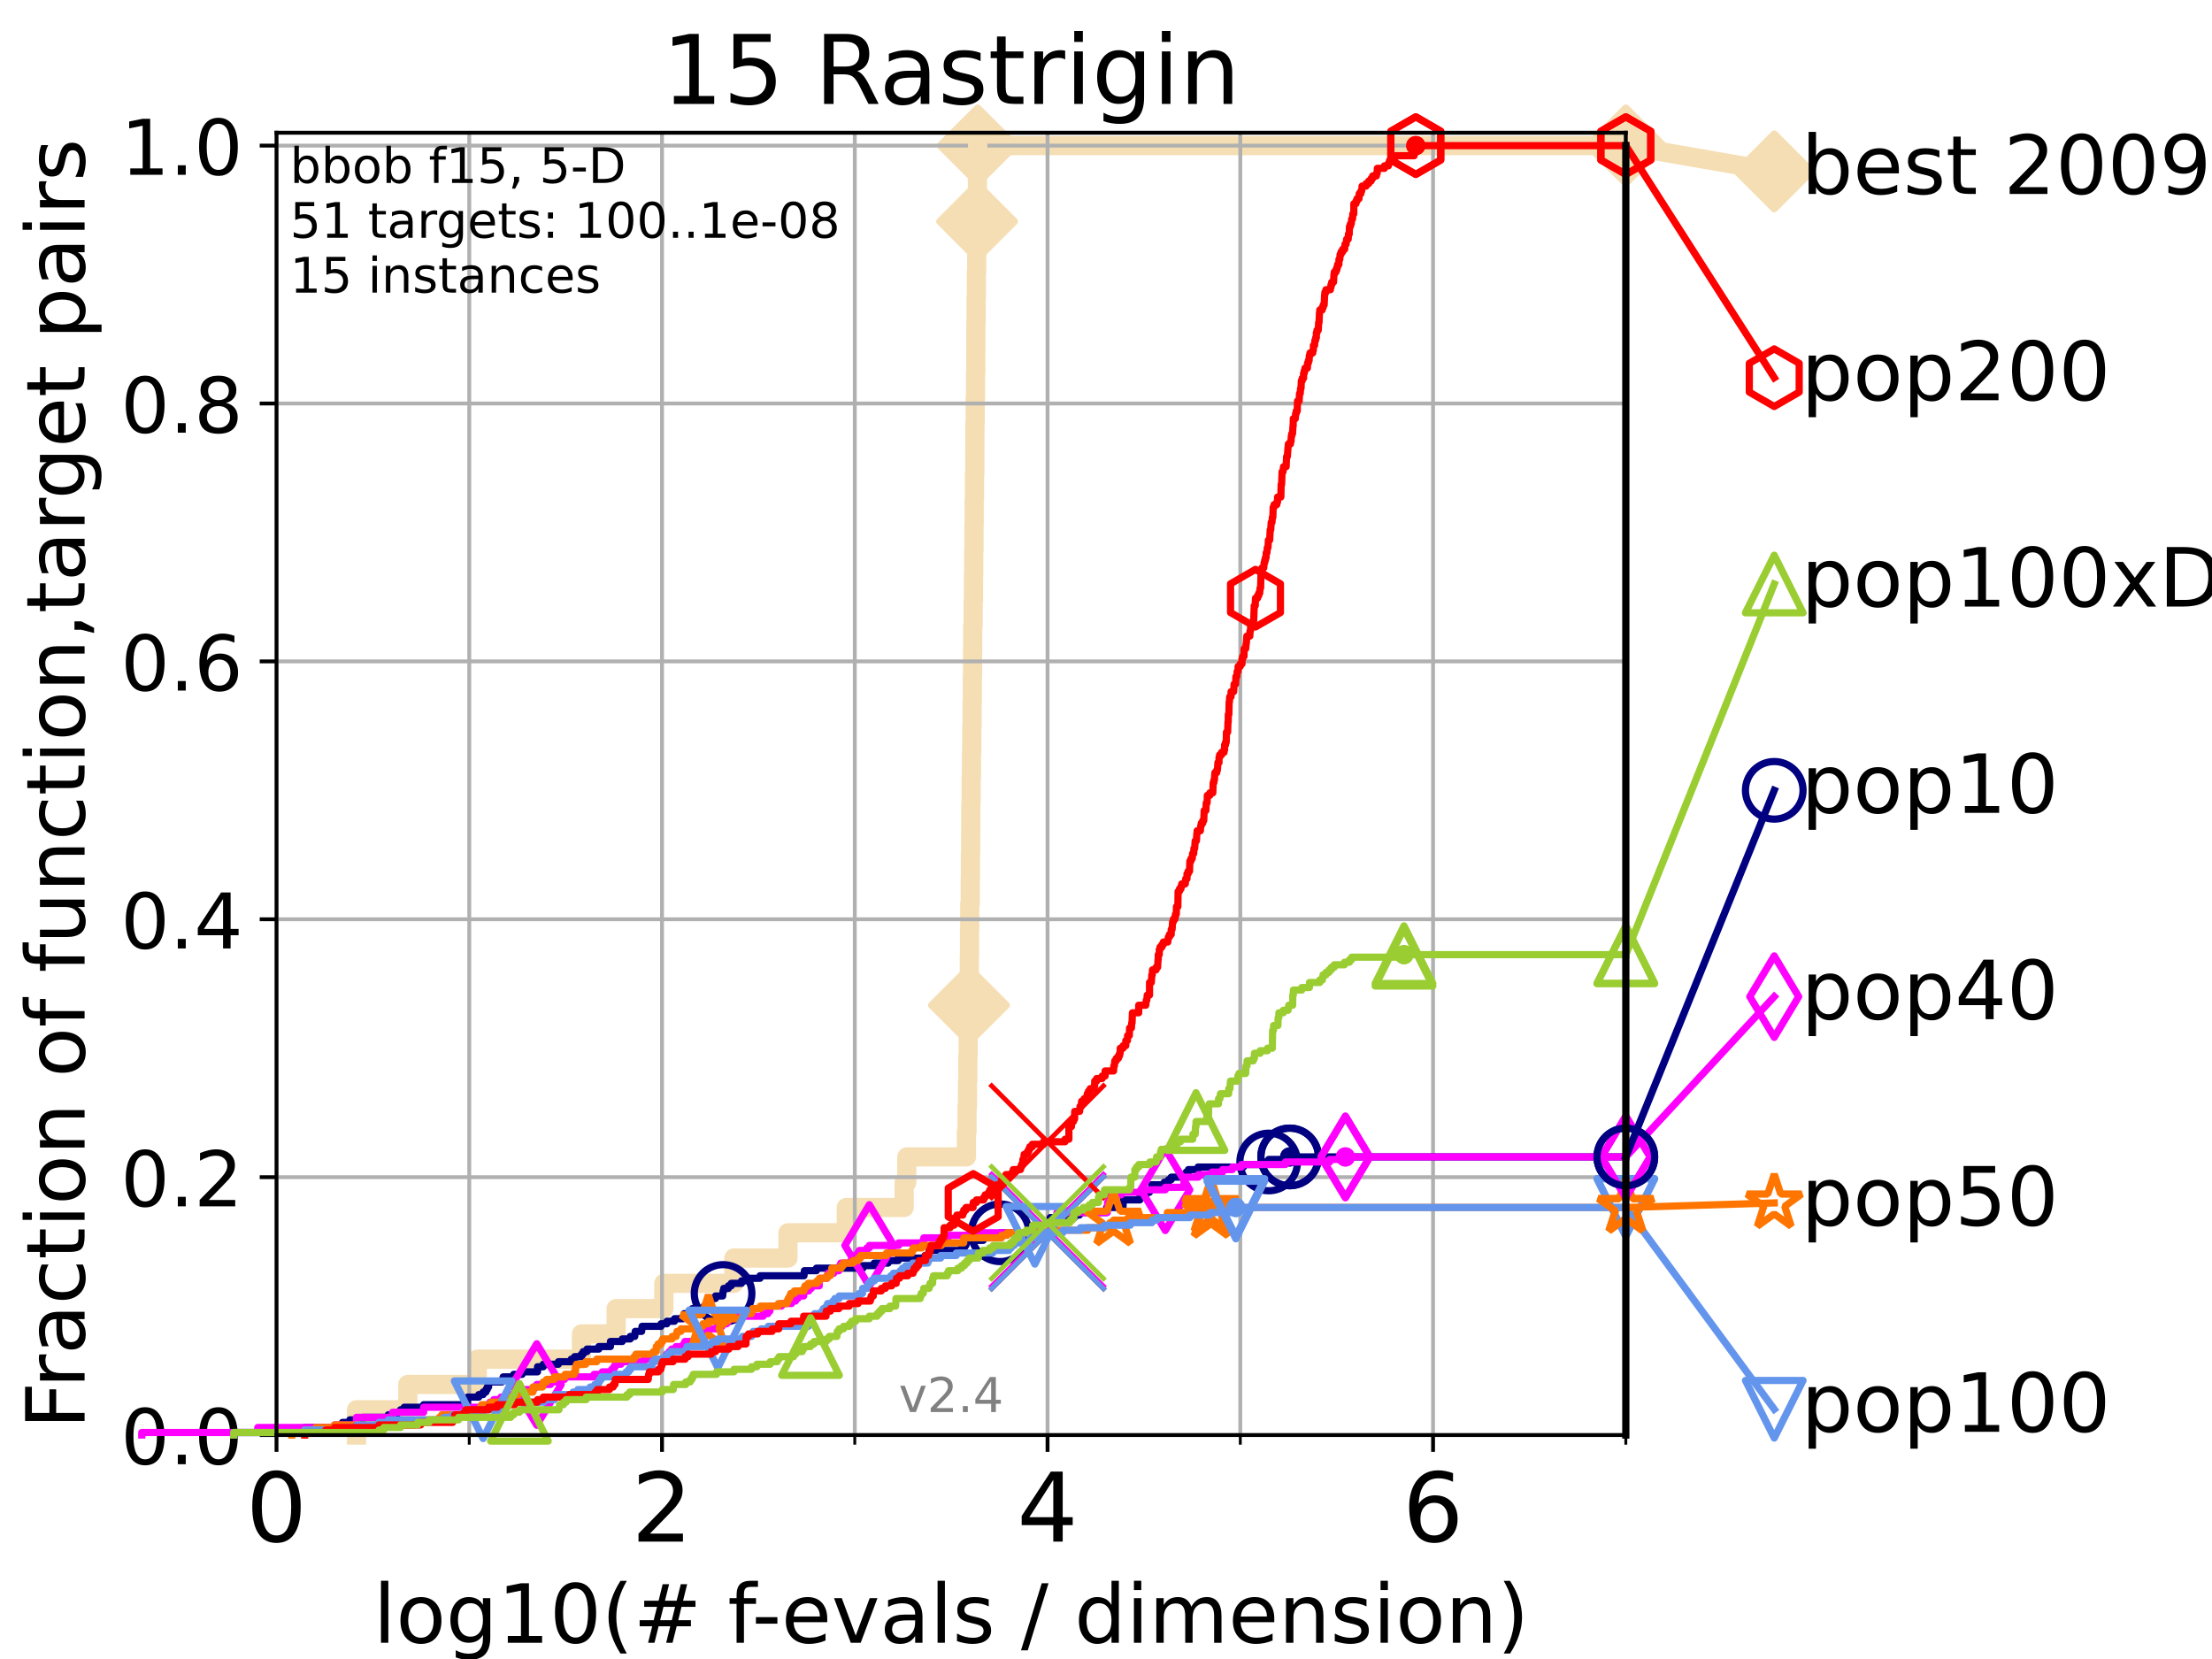 <?xml version="1.0" encoding="utf-8" standalone="no"?>
<!DOCTYPE svg PUBLIC "-//W3C//DTD SVG 1.1//EN"
  "http://www.w3.org/Graphics/SVG/1.1/DTD/svg11.dtd">
<!-- Created with matplotlib (https://matplotlib.org/) -->
<svg height="345.6pt" version="1.1" viewBox="0 0 460.8 345.6" width="460.8pt" xmlns="http://www.w3.org/2000/svg" xmlns:xlink="http://www.w3.org/1999/xlink">
 <defs>
  <style type="text/css">*{stroke-linecap:butt;stroke-linejoin:round;}</style>
 </defs>
 <g id="figure_1">
  <g id="patch_1">
   <path d="M 0 345.6 
L 460.8 345.6 
L 460.8 0 
L 0 0 
z
" style="fill:#ffffff;"/>
  </g>
  <g id="axes_1">
   <g id="patch_2">
    <path d="M 57.6 298.944 
L 338.688 298.944 
L 338.688 27.648 
L 57.6 27.648 
z
" style="fill:#ffffff;"/>
   </g>
   <g id="line2d_1">
    <path d="M 74.263 298.944 
L 74.263 293.677 
L 84.956 293.677 
L 84.956 288.41 
L 99.418 288.41 
L 99.418 283.143 
L 121.128 283.143 
L 121.128 277.877 
L 128.351 277.877 
L 128.351 272.61 
L 138.29 272.61 
L 138.29 267.343 
L 152.885 267.343 
L 152.885 262.076 
L 164.149 262.076 
L 164.149 256.809 
L 176.295 256.809 
L 176.295 251.542 
L 188.352 251.542 
L 188.352 246.275 
L 188.907 246.275 
L 188.907 241.009 
L 201.322 241.009 
L 201.322 235.742 
L 201.451 235.742 
L 201.451 230.475 
L 201.55 230.475 
L 201.55 225.208 
L 201.616 225.208 
L 201.616 219.941 
L 201.683 219.941 
L 201.683 214.674 
L 201.766 214.674 
L 201.766 209.407 
L 201.853 209.407 
L 201.853 204.141 
L 201.932 204.141 
L 201.932 198.874 
L 201.97 198.874 
L 201.97 193.607 
L 202.017 193.607 
L 202.017 188.34 
L 202.119 188.34 
L 202.119 183.073 
L 202.16 183.073 
L 202.16 177.806 
L 202.218 177.806 
L 202.218 172.539 
L 202.245 172.539 
L 202.245 167.272 
L 202.306 167.272 
L 202.306 162.006 
L 202.371 162.006 
L 202.371 156.739 
L 202.439 156.739 
L 202.439 151.472 
L 202.497 151.472 
L 202.497 146.205 
L 202.553 146.205 
L 202.553 140.938 
L 202.603 140.938 
L 202.603 135.671 
L 202.628 135.671 
L 202.628 130.404 
L 202.719 130.404 
L 202.719 125.138 
L 202.795 125.138 
L 202.795 119.871 
L 202.851 119.871 
L 202.851 114.604 
L 202.9 114.604 
L 202.9 109.337 
L 202.939 109.337 
L 202.939 104.07 
L 203.001 104.07 
L 203.001 98.803 
L 203.077 98.803 
L 203.077 93.536 
L 203.091 93.536 
L 203.091 88.27 
L 203.148 88.27 
L 203.148 83.003 
L 203.216 83.003 
L 203.216 77.736 
L 203.271 77.736 
L 203.271 72.469 
L 203.29 72.469 
L 203.29 67.202 
L 203.347 67.202 
L 203.347 61.935 
L 203.389 61.935 
L 203.389 56.668 
L 203.469 56.668 
L 203.469 51.402 
L 203.534 51.402 
L 203.534 46.135 
L 203.55 46.135 
L 203.55 40.868 
L 203.617 40.868 
L 203.617 35.601 
L 203.675 35.601 
L 203.675 30.334 
L 338.688 30.334 
" style="fill:none;stroke:#f5deb3;stroke-linecap:square;stroke-width:4;"/>
   </g>
   <g id="line2d_2">
    <defs>
     <path d="M -0 7.778 
L 7.778 0 
L 0 -7.778 
L -7.778 -0 
z
" id="m18f0c5c6ed" style="stroke:#f5deb3;stroke-linejoin:miter;stroke-width:1.5;"/>
    </defs>
    <g>
     <use style="fill:#f5deb3;stroke:#f5deb3;stroke-linejoin:miter;stroke-width:1.5;" x="201.853" xlink:href="#m18f0c5c6ed" y="209.407"/>
     <use style="fill:#f5deb3;stroke:#f5deb3;stroke-linejoin:miter;stroke-width:1.5;" x="203.55" xlink:href="#m18f0c5c6ed" y="46.135"/>
     <use style="fill:#f5deb3;stroke:#f5deb3;stroke-linejoin:miter;stroke-width:1.5;" x="203.675" xlink:href="#m18f0c5c6ed" y="30.334"/>
     <use style="fill:#f5deb3;stroke:#f5deb3;stroke-linejoin:miter;stroke-width:1.5;" x="203.675" xlink:href="#m18f0c5c6ed" y="30.334"/>
     <use style="fill:#f5deb3;stroke:#f5deb3;stroke-linejoin:miter;stroke-width:1.5;" x="338.688" xlink:href="#m18f0c5c6ed" y="30.334"/>
    </g>
   </g>
   <g id="line2d_3">
    <path style="fill:none;stroke:#f5deb3;stroke-linecap:square;stroke-width:4;"/>
    <g/>
   </g>
   <g id="line2d_4">
    <path d="M 338.688 30.334 
L 369.608 35.706 
" style="fill:none;stroke:#f5deb3;stroke-linecap:square;stroke-width:4;"/>
    <g>
     <use style="fill:#f5deb3;stroke:#f5deb3;stroke-linejoin:miter;stroke-width:1.5;" x="338.688" xlink:href="#m18f0c5c6ed" y="30.334"/>
     <use style="fill:#f5deb3;stroke:#f5deb3;stroke-linejoin:miter;stroke-width:1.5;" x="369.608" xlink:href="#m18f0c5c6ed" y="35.706"/>
    </g>
   </g>
   <g id="matplotlib.axis_1">
    <g id="xtick_1">
     <g id="line2d_5">
      <path clip-path="url(#pc78b7e9c58)" d="M 57.6 298.944 
L 57.6 27.648 
" style="fill:none;stroke:#b0b0b0;stroke-linecap:square;stroke-width:0.8;"/>
     </g>
     <g id="line2d_6">
      <defs>
       <path d="M 0 0 
L 0 3.5 
" id="m448c84b77a" style="stroke:#000000;stroke-width:0.8;"/>
      </defs>
      <g>
       <use style="stroke:#000000;stroke-width:0.8;" x="57.6" xlink:href="#m448c84b77a" y="298.944"/>
      </g>
     </g>
     <g id="text_1">
      <!-- 0 -->
      <g transform="translate(51.237 321.141)scale(0.2 -0.2)">
       <defs>
        <path d="M 31.781 66.406 
Q 24.172 66.406 20.328 58.906 
Q 16.5 51.422 16.5 36.375 
Q 16.5 21.391 20.328 13.891 
Q 24.172 6.391 31.781 6.391 
Q 39.453 6.391 43.281 13.891 
Q 47.125 21.391 47.125 36.375 
Q 47.125 51.422 43.281 58.906 
Q 39.453 66.406 31.781 66.406 
z
M 31.781 74.219 
Q 44.047 74.219 50.516 64.516 
Q 56.984 54.828 56.984 36.375 
Q 56.984 17.969 50.516 8.266 
Q 44.047 -1.422 31.781 -1.422 
Q 19.531 -1.422 13.062 8.266 
Q 6.594 17.969 6.594 36.375 
Q 6.594 54.828 13.062 64.516 
Q 19.531 74.219 31.781 74.219 
z
" id="DejaVuSans-48"/>
       </defs>
       <use xlink:href="#DejaVuSans-48"/>
      </g>
     </g>
    </g>
    <g id="xtick_2">
     <g id="line2d_7">
      <path clip-path="url(#pc78b7e9c58)" d="M 137.911 298.944 
L 137.911 27.648 
" style="fill:none;stroke:#b0b0b0;stroke-linecap:square;stroke-width:0.8;"/>
     </g>
     <g id="line2d_8">
      <g>
       <use style="stroke:#000000;stroke-width:0.8;" x="137.911" xlink:href="#m448c84b77a" y="298.944"/>
      </g>
     </g>
     <g id="text_2">
      <!-- 2 -->
      <g transform="translate(131.548 321.141)scale(0.2 -0.2)">
       <defs>
        <path d="M 19.188 8.297 
L 53.609 8.297 
L 53.609 0 
L 7.328 0 
L 7.328 8.297 
Q 12.938 14.109 22.625 23.891 
Q 32.328 33.688 34.812 36.531 
Q 39.547 41.844 41.422 45.531 
Q 43.312 49.219 43.312 52.781 
Q 43.312 58.594 39.234 62.25 
Q 35.156 65.922 28.609 65.922 
Q 23.969 65.922 18.812 64.312 
Q 13.672 62.703 7.812 59.422 
L 7.812 69.391 
Q 13.766 71.781 18.938 73 
Q 24.125 74.219 28.422 74.219 
Q 39.75 74.219 46.484 68.547 
Q 53.219 62.891 53.219 53.422 
Q 53.219 48.922 51.531 44.891 
Q 49.859 40.875 45.406 35.406 
Q 44.188 33.984 37.641 27.219 
Q 31.109 20.453 19.188 8.297 
z
" id="DejaVuSans-50"/>
       </defs>
       <use xlink:href="#DejaVuSans-50"/>
      </g>
     </g>
    </g>
    <g id="xtick_3">
     <g id="line2d_9">
      <path clip-path="url(#pc78b7e9c58)" d="M 218.222 298.944 
L 218.222 27.648 
" style="fill:none;stroke:#b0b0b0;stroke-linecap:square;stroke-width:0.8;"/>
     </g>
     <g id="line2d_10">
      <g>
       <use style="stroke:#000000;stroke-width:0.8;" x="218.222" xlink:href="#m448c84b77a" y="298.944"/>
      </g>
     </g>
     <g id="text_3">
      <!-- 4 -->
      <g transform="translate(211.859 321.141)scale(0.2 -0.2)">
       <defs>
        <path d="M 37.797 64.312 
L 12.891 25.391 
L 37.797 25.391 
z
M 35.203 72.906 
L 47.609 72.906 
L 47.609 25.391 
L 58.016 25.391 
L 58.016 17.188 
L 47.609 17.188 
L 47.609 0 
L 37.797 0 
L 37.797 17.188 
L 4.891 17.188 
L 4.891 26.703 
z
" id="DejaVuSans-52"/>
       </defs>
       <use xlink:href="#DejaVuSans-52"/>
      </g>
     </g>
    </g>
    <g id="xtick_4">
     <g id="line2d_11">
      <path clip-path="url(#pc78b7e9c58)" d="M 298.533 298.944 
L 298.533 27.648 
" style="fill:none;stroke:#b0b0b0;stroke-linecap:square;stroke-width:0.8;"/>
     </g>
     <g id="line2d_12">
      <g>
       <use style="stroke:#000000;stroke-width:0.8;" x="298.533" xlink:href="#m448c84b77a" y="298.944"/>
      </g>
     </g>
     <g id="text_4">
      <!-- 6 -->
      <g transform="translate(292.17 321.141)scale(0.2 -0.2)">
       <defs>
        <path d="M 33.016 40.375 
Q 26.375 40.375 22.484 35.828 
Q 18.609 31.297 18.609 23.391 
Q 18.609 15.531 22.484 10.953 
Q 26.375 6.391 33.016 6.391 
Q 39.656 6.391 43.531 10.953 
Q 47.406 15.531 47.406 23.391 
Q 47.406 31.297 43.531 35.828 
Q 39.656 40.375 33.016 40.375 
z
M 52.594 71.297 
L 52.594 62.312 
Q 48.875 64.062 45.094 64.984 
Q 41.312 65.922 37.594 65.922 
Q 27.828 65.922 22.672 59.328 
Q 17.531 52.734 16.797 39.406 
Q 19.672 43.656 24.016 45.922 
Q 28.375 48.188 33.594 48.188 
Q 44.578 48.188 50.953 41.516 
Q 57.328 34.859 57.328 23.391 
Q 57.328 12.156 50.688 5.359 
Q 44.047 -1.422 33.016 -1.422 
Q 20.359 -1.422 13.672 8.266 
Q 6.984 17.969 6.984 36.375 
Q 6.984 53.656 15.188 63.938 
Q 23.391 74.219 37.203 74.219 
Q 40.922 74.219 44.703 73.484 
Q 48.484 72.75 52.594 71.297 
z
" id="DejaVuSans-54"/>
       </defs>
       <use xlink:href="#DejaVuSans-54"/>
      </g>
     </g>
    </g>
    <g id="xtick_5">
     <g id="line2d_13">
      <path clip-path="url(#pc78b7e9c58)" d="M 97.755 298.944 
L 97.755 27.648 
" style="fill:none;stroke:#b0b0b0;stroke-linecap:square;stroke-width:0.8;"/>
     </g>
     <g id="line2d_14">
      <defs>
       <path d="M 0 0 
L 0 2 
" id="md03872511b" style="stroke:#000000;stroke-width:0.6;"/>
      </defs>
      <g>
       <use style="stroke:#000000;stroke-width:0.6;" x="97.755" xlink:href="#md03872511b" y="298.944"/>
      </g>
     </g>
    </g>
    <g id="xtick_6">
     <g id="line2d_15">
      <path clip-path="url(#pc78b7e9c58)" d="M 178.066 298.944 
L 178.066 27.648 
" style="fill:none;stroke:#b0b0b0;stroke-linecap:square;stroke-width:0.8;"/>
     </g>
     <g id="line2d_16">
      <g>
       <use style="stroke:#000000;stroke-width:0.6;" x="178.066" xlink:href="#md03872511b" y="298.944"/>
      </g>
     </g>
    </g>
    <g id="xtick_7">
     <g id="line2d_17">
      <path clip-path="url(#pc78b7e9c58)" d="M 258.377 298.944 
L 258.377 27.648 
" style="fill:none;stroke:#b0b0b0;stroke-linecap:square;stroke-width:0.8;"/>
     </g>
     <g id="line2d_18">
      <g>
       <use style="stroke:#000000;stroke-width:0.6;" x="258.377" xlink:href="#md03872511b" y="298.944"/>
      </g>
     </g>
    </g>
    <g id="xtick_8">
     <g id="line2d_19">
      <path clip-path="url(#pc78b7e9c58)" d="M 338.688 298.944 
L 338.688 27.648 
" style="fill:none;stroke:#b0b0b0;stroke-linecap:square;stroke-width:0.8;"/>
     </g>
     <g id="line2d_20">
      <g>
       <use style="stroke:#000000;stroke-width:0.6;" x="338.688" xlink:href="#md03872511b" y="298.944"/>
      </g>
     </g>
    </g>
    <g id="text_5">
     <!-- log10(# f-evals / dimension) -->
     <g transform="translate(77.764 342.218)scale(0.17 -0.17)">
      <defs>
       <path d="M 9.422 75.984 
L 18.406 75.984 
L 18.406 0 
L 9.422 0 
z
" id="DejaVuSans-108"/>
       <path d="M 30.609 48.391 
Q 23.391 48.391 19.188 42.75 
Q 14.984 37.109 14.984 27.297 
Q 14.984 17.484 19.156 11.844 
Q 23.344 6.203 30.609 6.203 
Q 37.797 6.203 41.984 11.859 
Q 46.188 17.531 46.188 27.297 
Q 46.188 37.016 41.984 42.703 
Q 37.797 48.391 30.609 48.391 
z
M 30.609 56 
Q 42.328 56 49.016 48.375 
Q 55.719 40.766 55.719 27.297 
Q 55.719 13.875 49.016 6.219 
Q 42.328 -1.422 30.609 -1.422 
Q 18.844 -1.422 12.172 6.219 
Q 5.516 13.875 5.516 27.297 
Q 5.516 40.766 12.172 48.375 
Q 18.844 56 30.609 56 
z
" id="DejaVuSans-111"/>
       <path d="M 45.406 27.984 
Q 45.406 37.75 41.375 43.109 
Q 37.359 48.484 30.078 48.484 
Q 22.859 48.484 18.828 43.109 
Q 14.797 37.75 14.797 27.984 
Q 14.797 18.266 18.828 12.891 
Q 22.859 7.516 30.078 7.516 
Q 37.359 7.516 41.375 12.891 
Q 45.406 18.266 45.406 27.984 
z
M 54.391 6.781 
Q 54.391 -7.172 48.188 -13.984 
Q 42 -20.797 29.203 -20.797 
Q 24.469 -20.797 20.266 -20.094 
Q 16.062 -19.391 12.109 -17.922 
L 12.109 -9.188 
Q 16.062 -11.328 19.922 -12.344 
Q 23.781 -13.375 27.781 -13.375 
Q 36.625 -13.375 41.016 -8.766 
Q 45.406 -4.156 45.406 5.172 
L 45.406 9.625 
Q 42.625 4.781 38.281 2.391 
Q 33.938 0 27.875 0 
Q 17.828 0 11.672 7.656 
Q 5.516 15.328 5.516 27.984 
Q 5.516 40.672 11.672 48.328 
Q 17.828 56 27.875 56 
Q 33.938 56 38.281 53.609 
Q 42.625 51.219 45.406 46.391 
L 45.406 54.688 
L 54.391 54.688 
z
" id="DejaVuSans-103"/>
       <path d="M 12.406 8.297 
L 28.516 8.297 
L 28.516 63.922 
L 10.984 60.406 
L 10.984 69.391 
L 28.422 72.906 
L 38.281 72.906 
L 38.281 8.297 
L 54.391 8.297 
L 54.391 0 
L 12.406 0 
z
" id="DejaVuSans-49"/>
       <path d="M 31 75.875 
Q 24.469 64.656 21.281 53.656 
Q 18.109 42.672 18.109 31.391 
Q 18.109 20.125 21.312 9.062 
Q 24.516 -2 31 -13.188 
L 23.188 -13.188 
Q 15.875 -1.703 12.234 9.375 
Q 8.594 20.453 8.594 31.391 
Q 8.594 42.281 12.203 53.312 
Q 15.828 64.359 23.188 75.875 
z
" id="DejaVuSans-40"/>
       <path d="M 51.125 44 
L 36.922 44 
L 32.812 27.688 
L 47.125 27.688 
z
M 43.797 71.781 
L 38.719 51.516 
L 52.984 51.516 
L 58.109 71.781 
L 65.922 71.781 
L 60.891 51.516 
L 76.125 51.516 
L 76.125 44 
L 58.984 44 
L 54.984 27.688 
L 70.516 27.688 
L 70.516 20.219 
L 53.078 20.219 
L 48 0 
L 40.188 0 
L 45.219 20.219 
L 30.906 20.219 
L 25.875 0 
L 18.016 0 
L 23.094 20.219 
L 7.719 20.219 
L 7.719 27.688 
L 24.906 27.688 
L 29 44 
L 13.281 44 
L 13.281 51.516 
L 30.906 51.516 
L 35.891 71.781 
z
" id="DejaVuSans-35"/>
       <path id="DejaVuSans-32"/>
       <path d="M 37.109 75.984 
L 37.109 68.5 
L 28.516 68.5 
Q 23.688 68.5 21.797 66.547 
Q 19.922 64.594 19.922 59.516 
L 19.922 54.688 
L 34.719 54.688 
L 34.719 47.703 
L 19.922 47.703 
L 19.922 0 
L 10.891 0 
L 10.891 47.703 
L 2.297 47.703 
L 2.297 54.688 
L 10.891 54.688 
L 10.891 58.5 
Q 10.891 67.625 15.141 71.797 
Q 19.391 75.984 28.609 75.984 
z
" id="DejaVuSans-102"/>
       <path d="M 4.891 31.391 
L 31.203 31.391 
L 31.203 23.391 
L 4.891 23.391 
z
" id="DejaVuSans-45"/>
       <path d="M 56.203 29.594 
L 56.203 25.203 
L 14.891 25.203 
Q 15.484 15.922 20.484 11.062 
Q 25.484 6.203 34.422 6.203 
Q 39.594 6.203 44.453 7.469 
Q 49.312 8.734 54.109 11.281 
L 54.109 2.781 
Q 49.266 0.734 44.188 -0.344 
Q 39.109 -1.422 33.891 -1.422 
Q 20.797 -1.422 13.156 6.188 
Q 5.516 13.812 5.516 26.812 
Q 5.516 40.234 12.766 48.109 
Q 20.016 56 32.328 56 
Q 43.359 56 49.781 48.891 
Q 56.203 41.797 56.203 29.594 
z
M 47.219 32.234 
Q 47.125 39.594 43.094 43.984 
Q 39.062 48.391 32.422 48.391 
Q 24.906 48.391 20.391 44.141 
Q 15.875 39.891 15.188 32.172 
z
" id="DejaVuSans-101"/>
       <path d="M 2.984 54.688 
L 12.5 54.688 
L 29.594 8.797 
L 46.688 54.688 
L 56.203 54.688 
L 35.688 0 
L 23.484 0 
z
" id="DejaVuSans-118"/>
       <path d="M 34.281 27.484 
Q 23.391 27.484 19.188 25 
Q 14.984 22.516 14.984 16.5 
Q 14.984 11.719 18.141 8.906 
Q 21.297 6.109 26.703 6.109 
Q 34.188 6.109 38.703 11.406 
Q 43.219 16.703 43.219 25.484 
L 43.219 27.484 
z
M 52.203 31.203 
L 52.203 0 
L 43.219 0 
L 43.219 8.297 
Q 40.141 3.328 35.547 0.953 
Q 30.953 -1.422 24.312 -1.422 
Q 15.922 -1.422 10.953 3.297 
Q 6 8.016 6 15.922 
Q 6 25.141 12.172 29.828 
Q 18.359 34.516 30.609 34.516 
L 43.219 34.516 
L 43.219 35.406 
Q 43.219 41.609 39.141 45 
Q 35.062 48.391 27.688 48.391 
Q 23 48.391 18.547 47.266 
Q 14.109 46.141 10.016 43.891 
L 10.016 52.203 
Q 14.938 54.109 19.578 55.047 
Q 24.219 56 28.609 56 
Q 40.484 56 46.344 49.844 
Q 52.203 43.703 52.203 31.203 
z
" id="DejaVuSans-97"/>
       <path d="M 44.281 53.078 
L 44.281 44.578 
Q 40.484 46.531 36.375 47.5 
Q 32.281 48.484 27.875 48.484 
Q 21.188 48.484 17.844 46.438 
Q 14.5 44.391 14.5 40.281 
Q 14.5 37.156 16.891 35.375 
Q 19.281 33.594 26.516 31.984 
L 29.594 31.297 
Q 39.156 29.25 43.188 25.516 
Q 47.219 21.781 47.219 15.094 
Q 47.219 7.469 41.188 3.016 
Q 35.156 -1.422 24.609 -1.422 
Q 20.219 -1.422 15.453 -0.562 
Q 10.688 0.297 5.422 2 
L 5.422 11.281 
Q 10.406 8.688 15.234 7.391 
Q 20.062 6.109 24.812 6.109 
Q 31.156 6.109 34.562 8.281 
Q 37.984 10.453 37.984 14.406 
Q 37.984 18.062 35.516 20.016 
Q 33.062 21.969 24.703 23.781 
L 21.578 24.516 
Q 13.234 26.266 9.516 29.906 
Q 5.812 33.547 5.812 39.891 
Q 5.812 47.609 11.281 51.797 
Q 16.75 56 26.812 56 
Q 31.781 56 36.172 55.266 
Q 40.578 54.547 44.281 53.078 
z
" id="DejaVuSans-115"/>
       <path d="M 25.391 72.906 
L 33.688 72.906 
L 8.297 -9.281 
L 0 -9.281 
z
" id="DejaVuSans-47"/>
       <path d="M 45.406 46.391 
L 45.406 75.984 
L 54.391 75.984 
L 54.391 0 
L 45.406 0 
L 45.406 8.203 
Q 42.578 3.328 38.25 0.953 
Q 33.938 -1.422 27.875 -1.422 
Q 17.969 -1.422 11.734 6.484 
Q 5.516 14.406 5.516 27.297 
Q 5.516 40.188 11.734 48.094 
Q 17.969 56 27.875 56 
Q 33.938 56 38.25 53.625 
Q 42.578 51.266 45.406 46.391 
z
M 14.797 27.297 
Q 14.797 17.391 18.875 11.75 
Q 22.953 6.109 30.078 6.109 
Q 37.203 6.109 41.297 11.75 
Q 45.406 17.391 45.406 27.297 
Q 45.406 37.203 41.297 42.844 
Q 37.203 48.484 30.078 48.484 
Q 22.953 48.484 18.875 42.844 
Q 14.797 37.203 14.797 27.297 
z
" id="DejaVuSans-100"/>
       <path d="M 9.422 54.688 
L 18.406 54.688 
L 18.406 0 
L 9.422 0 
z
M 9.422 75.984 
L 18.406 75.984 
L 18.406 64.594 
L 9.422 64.594 
z
" id="DejaVuSans-105"/>
       <path d="M 52 44.188 
Q 55.375 50.25 60.062 53.125 
Q 64.75 56 71.094 56 
Q 79.641 56 84.281 50.016 
Q 88.922 44.047 88.922 33.016 
L 88.922 0 
L 79.891 0 
L 79.891 32.719 
Q 79.891 40.578 77.094 44.375 
Q 74.312 48.188 68.609 48.188 
Q 61.625 48.188 57.562 43.547 
Q 53.516 38.922 53.516 30.906 
L 53.516 0 
L 44.484 0 
L 44.484 32.719 
Q 44.484 40.625 41.703 44.406 
Q 38.922 48.188 33.109 48.188 
Q 26.219 48.188 22.156 43.531 
Q 18.109 38.875 18.109 30.906 
L 18.109 0 
L 9.078 0 
L 9.078 54.688 
L 18.109 54.688 
L 18.109 46.188 
Q 21.188 51.219 25.484 53.609 
Q 29.781 56 35.688 56 
Q 41.656 56 45.828 52.969 
Q 50 49.953 52 44.188 
z
" id="DejaVuSans-109"/>
       <path d="M 54.891 33.016 
L 54.891 0 
L 45.906 0 
L 45.906 32.719 
Q 45.906 40.484 42.875 44.328 
Q 39.844 48.188 33.797 48.188 
Q 26.516 48.188 22.312 43.547 
Q 18.109 38.922 18.109 30.906 
L 18.109 0 
L 9.078 0 
L 9.078 54.688 
L 18.109 54.688 
L 18.109 46.188 
Q 21.344 51.125 25.703 53.562 
Q 30.078 56 35.797 56 
Q 45.219 56 50.047 50.172 
Q 54.891 44.344 54.891 33.016 
z
" id="DejaVuSans-110"/>
       <path d="M 8.016 75.875 
L 15.828 75.875 
Q 23.141 64.359 26.781 53.312 
Q 30.422 42.281 30.422 31.391 
Q 30.422 20.453 26.781 9.375 
Q 23.141 -1.703 15.828 -13.188 
L 8.016 -13.188 
Q 14.5 -2 17.703 9.062 
Q 20.906 20.125 20.906 31.391 
Q 20.906 42.672 17.703 53.656 
Q 14.5 64.656 8.016 75.875 
z
" id="DejaVuSans-41"/>
      </defs>
      <use xlink:href="#DejaVuSans-108"/>
      <use x="27.783" xlink:href="#DejaVuSans-111"/>
      <use x="88.965" xlink:href="#DejaVuSans-103"/>
      <use x="152.441" xlink:href="#DejaVuSans-49"/>
      <use x="216.064" xlink:href="#DejaVuSans-48"/>
      <use x="279.688" xlink:href="#DejaVuSans-40"/>
      <use x="318.701" xlink:href="#DejaVuSans-35"/>
      <use x="402.49" xlink:href="#DejaVuSans-32"/>
      <use x="434.277" xlink:href="#DejaVuSans-102"/>
      <use x="463.982" xlink:href="#DejaVuSans-45"/>
      <use x="500.066" xlink:href="#DejaVuSans-101"/>
      <use x="561.59" xlink:href="#DejaVuSans-118"/>
      <use x="620.77" xlink:href="#DejaVuSans-97"/>
      <use x="682.049" xlink:href="#DejaVuSans-108"/>
      <use x="709.832" xlink:href="#DejaVuSans-115"/>
      <use x="761.932" xlink:href="#DejaVuSans-32"/>
      <use x="793.719" xlink:href="#DejaVuSans-47"/>
      <use x="827.41" xlink:href="#DejaVuSans-32"/>
      <use x="859.197" xlink:href="#DejaVuSans-100"/>
      <use x="922.674" xlink:href="#DejaVuSans-105"/>
      <use x="950.457" xlink:href="#DejaVuSans-109"/>
      <use x="1047.869" xlink:href="#DejaVuSans-101"/>
      <use x="1109.393" xlink:href="#DejaVuSans-110"/>
      <use x="1172.771" xlink:href="#DejaVuSans-115"/>
      <use x="1224.871" xlink:href="#DejaVuSans-105"/>
      <use x="1252.654" xlink:href="#DejaVuSans-111"/>
      <use x="1313.836" xlink:href="#DejaVuSans-110"/>
      <use x="1377.215" xlink:href="#DejaVuSans-41"/>
     </g>
    </g>
   </g>
   <g id="matplotlib.axis_2">
    <g id="ytick_1">
     <g id="line2d_21">
      <path clip-path="url(#pc78b7e9c58)" d="M 57.6 298.944 
L 338.688 298.944 
" style="fill:none;stroke:#b0b0b0;stroke-linecap:square;stroke-width:0.8;"/>
     </g>
     <g id="line2d_22">
      <defs>
       <path d="M 0 0 
L -3.5 0 
" id="mbbbe096a8a" style="stroke:#000000;stroke-width:0.8;"/>
      </defs>
      <g>
       <use style="stroke:#000000;stroke-width:0.8;" x="57.6" xlink:href="#mbbbe096a8a" y="298.944"/>
      </g>
     </g>
     <g id="text_6">
      <!-- 0.0 -->
      <g transform="translate(25.155 305.023)scale(0.16 -0.16)">
       <defs>
        <path d="M 10.688 12.406 
L 21 12.406 
L 21 0 
L 10.688 0 
z
" id="DejaVuSans-46"/>
       </defs>
       <use xlink:href="#DejaVuSans-48"/>
       <use x="63.623" xlink:href="#DejaVuSans-46"/>
       <use x="95.41" xlink:href="#DejaVuSans-48"/>
      </g>
     </g>
    </g>
    <g id="ytick_2">
     <g id="line2d_23">
      <path clip-path="url(#pc78b7e9c58)" d="M 57.6 245.222 
L 338.688 245.222 
" style="fill:none;stroke:#b0b0b0;stroke-linecap:square;stroke-width:0.8;"/>
     </g>
     <g id="line2d_24">
      <g>
       <use style="stroke:#000000;stroke-width:0.8;" x="57.6" xlink:href="#mbbbe096a8a" y="245.222"/>
      </g>
     </g>
     <g id="text_7">
      <!-- 0.2 -->
      <g transform="translate(25.155 251.301)scale(0.16 -0.16)">
       <use xlink:href="#DejaVuSans-48"/>
       <use x="63.623" xlink:href="#DejaVuSans-46"/>
       <use x="95.41" xlink:href="#DejaVuSans-50"/>
      </g>
     </g>
    </g>
    <g id="ytick_3">
     <g id="line2d_25">
      <path clip-path="url(#pc78b7e9c58)" d="M 57.6 191.5 
L 338.688 191.5 
" style="fill:none;stroke:#b0b0b0;stroke-linecap:square;stroke-width:0.8;"/>
     </g>
     <g id="line2d_26">
      <g>
       <use style="stroke:#000000;stroke-width:0.8;" x="57.6" xlink:href="#mbbbe096a8a" y="191.5"/>
      </g>
     </g>
     <g id="text_8">
      <!-- 0.4 -->
      <g transform="translate(25.155 197.579)scale(0.16 -0.16)">
       <use xlink:href="#DejaVuSans-48"/>
       <use x="63.623" xlink:href="#DejaVuSans-46"/>
       <use x="95.41" xlink:href="#DejaVuSans-52"/>
      </g>
     </g>
    </g>
    <g id="ytick_4">
     <g id="line2d_27">
      <path clip-path="url(#pc78b7e9c58)" d="M 57.6 137.778 
L 338.688 137.778 
" style="fill:none;stroke:#b0b0b0;stroke-linecap:square;stroke-width:0.8;"/>
     </g>
     <g id="line2d_28">
      <g>
       <use style="stroke:#000000;stroke-width:0.8;" x="57.6" xlink:href="#mbbbe096a8a" y="137.778"/>
      </g>
     </g>
     <g id="text_9">
      <!-- 0.6 -->
      <g transform="translate(25.155 143.857)scale(0.16 -0.16)">
       <use xlink:href="#DejaVuSans-48"/>
       <use x="63.623" xlink:href="#DejaVuSans-46"/>
       <use x="95.41" xlink:href="#DejaVuSans-54"/>
      </g>
     </g>
    </g>
    <g id="ytick_5">
     <g id="line2d_29">
      <path clip-path="url(#pc78b7e9c58)" d="M 57.6 84.056 
L 338.688 84.056 
" style="fill:none;stroke:#b0b0b0;stroke-linecap:square;stroke-width:0.8;"/>
     </g>
     <g id="line2d_30">
      <g>
       <use style="stroke:#000000;stroke-width:0.8;" x="57.6" xlink:href="#mbbbe096a8a" y="84.056"/>
      </g>
     </g>
     <g id="text_10">
      <!-- 0.8 -->
      <g transform="translate(25.155 90.135)scale(0.16 -0.16)">
       <defs>
        <path d="M 31.781 34.625 
Q 24.75 34.625 20.719 30.859 
Q 16.703 27.094 16.703 20.516 
Q 16.703 13.922 20.719 10.156 
Q 24.75 6.391 31.781 6.391 
Q 38.812 6.391 42.859 10.172 
Q 46.922 13.969 46.922 20.516 
Q 46.922 27.094 42.891 30.859 
Q 38.875 34.625 31.781 34.625 
z
M 21.922 38.812 
Q 15.578 40.375 12.031 44.719 
Q 8.5 49.078 8.5 55.328 
Q 8.5 64.062 14.719 69.141 
Q 20.953 74.219 31.781 74.219 
Q 42.672 74.219 48.875 69.141 
Q 55.078 64.062 55.078 55.328 
Q 55.078 49.078 51.531 44.719 
Q 48 40.375 41.703 38.812 
Q 48.828 37.156 52.797 32.312 
Q 56.781 27.484 56.781 20.516 
Q 56.781 9.906 50.312 4.234 
Q 43.844 -1.422 31.781 -1.422 
Q 19.734 -1.422 13.25 4.234 
Q 6.781 9.906 6.781 20.516 
Q 6.781 27.484 10.781 32.312 
Q 14.797 37.156 21.922 38.812 
z
M 18.312 54.391 
Q 18.312 48.734 21.844 45.562 
Q 25.391 42.391 31.781 42.391 
Q 38.141 42.391 41.719 45.562 
Q 45.312 48.734 45.312 54.391 
Q 45.312 60.062 41.719 63.234 
Q 38.141 66.406 31.781 66.406 
Q 25.391 66.406 21.844 63.234 
Q 18.312 60.062 18.312 54.391 
z
" id="DejaVuSans-56"/>
       </defs>
       <use xlink:href="#DejaVuSans-48"/>
       <use x="63.623" xlink:href="#DejaVuSans-46"/>
       <use x="95.41" xlink:href="#DejaVuSans-56"/>
      </g>
     </g>
    </g>
    <g id="ytick_6">
     <g id="line2d_31">
      <path clip-path="url(#pc78b7e9c58)" d="M 57.6 30.334 
L 338.688 30.334 
" style="fill:none;stroke:#b0b0b0;stroke-linecap:square;stroke-width:0.8;"/>
     </g>
     <g id="line2d_32">
      <g>
       <use style="stroke:#000000;stroke-width:0.8;" x="57.6" xlink:href="#mbbbe096a8a" y="30.334"/>
      </g>
     </g>
     <g id="text_11">
      <!-- 1.0 -->
      <g transform="translate(25.155 36.413)scale(0.16 -0.16)">
       <use xlink:href="#DejaVuSans-49"/>
       <use x="63.623" xlink:href="#DejaVuSans-46"/>
       <use x="95.41" xlink:href="#DejaVuSans-48"/>
      </g>
     </g>
    </g>
    <g id="text_12">
     <!-- Fraction of function,target pairs -->
     <g transform="translate(17.62 297.681)rotate(-90)scale(0.17 -0.17)">
      <defs>
       <path d="M 9.812 72.906 
L 51.703 72.906 
L 51.703 64.594 
L 19.672 64.594 
L 19.672 43.109 
L 48.578 43.109 
L 48.578 34.812 
L 19.672 34.812 
L 19.672 0 
L 9.812 0 
z
" id="DejaVuSans-70"/>
       <path d="M 41.109 46.297 
Q 39.594 47.172 37.812 47.578 
Q 36.031 48 33.891 48 
Q 26.266 48 22.188 43.047 
Q 18.109 38.094 18.109 28.812 
L 18.109 0 
L 9.078 0 
L 9.078 54.688 
L 18.109 54.688 
L 18.109 46.188 
Q 20.953 51.172 25.484 53.578 
Q 30.031 56 36.531 56 
Q 37.453 56 38.578 55.875 
Q 39.703 55.766 41.062 55.516 
z
" id="DejaVuSans-114"/>
       <path d="M 48.781 52.594 
L 48.781 44.188 
Q 44.969 46.297 41.141 47.344 
Q 37.312 48.391 33.406 48.391 
Q 24.656 48.391 19.812 42.844 
Q 14.984 37.312 14.984 27.297 
Q 14.984 17.281 19.812 11.734 
Q 24.656 6.203 33.406 6.203 
Q 37.312 6.203 41.141 7.25 
Q 44.969 8.297 48.781 10.406 
L 48.781 2.094 
Q 45.016 0.344 40.984 -0.531 
Q 36.969 -1.422 32.422 -1.422 
Q 20.062 -1.422 12.781 6.344 
Q 5.516 14.109 5.516 27.297 
Q 5.516 40.672 12.859 48.328 
Q 20.219 56 33.016 56 
Q 37.156 56 41.109 55.141 
Q 45.062 54.297 48.781 52.594 
z
" id="DejaVuSans-99"/>
       <path d="M 18.312 70.219 
L 18.312 54.688 
L 36.812 54.688 
L 36.812 47.703 
L 18.312 47.703 
L 18.312 18.016 
Q 18.312 11.328 20.141 9.422 
Q 21.969 7.516 27.594 7.516 
L 36.812 7.516 
L 36.812 0 
L 27.594 0 
Q 17.188 0 13.234 3.875 
Q 9.281 7.766 9.281 18.016 
L 9.281 47.703 
L 2.688 47.703 
L 2.688 54.688 
L 9.281 54.688 
L 9.281 70.219 
z
" id="DejaVuSans-116"/>
       <path d="M 8.5 21.578 
L 8.5 54.688 
L 17.484 54.688 
L 17.484 21.922 
Q 17.484 14.156 20.5 10.266 
Q 23.531 6.391 29.594 6.391 
Q 36.859 6.391 41.078 11.031 
Q 45.312 15.672 45.312 23.688 
L 45.312 54.688 
L 54.297 54.688 
L 54.297 0 
L 45.312 0 
L 45.312 8.406 
Q 42.047 3.422 37.719 1 
Q 33.406 -1.422 27.688 -1.422 
Q 18.266 -1.422 13.375 4.438 
Q 8.5 10.297 8.5 21.578 
z
M 31.109 56 
z
" id="DejaVuSans-117"/>
       <path d="M 11.719 12.406 
L 22.016 12.406 
L 22.016 4 
L 14.016 -11.625 
L 7.719 -11.625 
L 11.719 4 
z
" id="DejaVuSans-44"/>
       <path d="M 18.109 8.203 
L 18.109 -20.797 
L 9.078 -20.797 
L 9.078 54.688 
L 18.109 54.688 
L 18.109 46.391 
Q 20.953 51.266 25.266 53.625 
Q 29.594 56 35.594 56 
Q 45.562 56 51.781 48.094 
Q 58.016 40.188 58.016 27.297 
Q 58.016 14.406 51.781 6.484 
Q 45.562 -1.422 35.594 -1.422 
Q 29.594 -1.422 25.266 0.953 
Q 20.953 3.328 18.109 8.203 
z
M 48.688 27.297 
Q 48.688 37.203 44.609 42.844 
Q 40.531 48.484 33.406 48.484 
Q 26.266 48.484 22.188 42.844 
Q 18.109 37.203 18.109 27.297 
Q 18.109 17.391 22.188 11.75 
Q 26.266 6.109 33.406 6.109 
Q 40.531 6.109 44.609 11.75 
Q 48.688 17.391 48.688 27.297 
z
" id="DejaVuSans-112"/>
      </defs>
      <use xlink:href="#DejaVuSans-70"/>
      <use x="50.27" xlink:href="#DejaVuSans-114"/>
      <use x="91.383" xlink:href="#DejaVuSans-97"/>
      <use x="152.662" xlink:href="#DejaVuSans-99"/>
      <use x="207.643" xlink:href="#DejaVuSans-116"/>
      <use x="246.852" xlink:href="#DejaVuSans-105"/>
      <use x="274.635" xlink:href="#DejaVuSans-111"/>
      <use x="335.816" xlink:href="#DejaVuSans-110"/>
      <use x="399.195" xlink:href="#DejaVuSans-32"/>
      <use x="430.982" xlink:href="#DejaVuSans-111"/>
      <use x="492.164" xlink:href="#DejaVuSans-102"/>
      <use x="527.369" xlink:href="#DejaVuSans-32"/>
      <use x="559.156" xlink:href="#DejaVuSans-102"/>
      <use x="594.361" xlink:href="#DejaVuSans-117"/>
      <use x="657.74" xlink:href="#DejaVuSans-110"/>
      <use x="721.119" xlink:href="#DejaVuSans-99"/>
      <use x="776.1" xlink:href="#DejaVuSans-116"/>
      <use x="815.309" xlink:href="#DejaVuSans-105"/>
      <use x="843.092" xlink:href="#DejaVuSans-111"/>
      <use x="904.273" xlink:href="#DejaVuSans-110"/>
      <use x="967.652" xlink:href="#DejaVuSans-44"/>
      <use x="999.439" xlink:href="#DejaVuSans-116"/>
      <use x="1038.648" xlink:href="#DejaVuSans-97"/>
      <use x="1099.928" xlink:href="#DejaVuSans-114"/>
      <use x="1139.291" xlink:href="#DejaVuSans-103"/>
      <use x="1202.768" xlink:href="#DejaVuSans-101"/>
      <use x="1264.291" xlink:href="#DejaVuSans-116"/>
      <use x="1303.5" xlink:href="#DejaVuSans-32"/>
      <use x="1335.287" xlink:href="#DejaVuSans-112"/>
      <use x="1398.764" xlink:href="#DejaVuSans-97"/>
      <use x="1460.043" xlink:href="#DejaVuSans-105"/>
      <use x="1487.826" xlink:href="#DejaVuSans-114"/>
      <use x="1528.939" xlink:href="#DejaVuSans-115"/>
     </g>
    </g>
   </g>
   <g id="line2d_33">
    <defs>
     <path d="M 0 1.5 
C 0.398 1.5 0.779 1.342 1.061 1.061 
C 1.342 0.779 1.5 0.398 1.5 0 
C 1.5 -0.398 1.342 -0.779 1.061 -1.061 
C 0.779 -1.342 0.398 -1.5 0 -1.5 
C -0.398 -1.5 -0.779 -1.342 -1.061 -1.061 
C -1.342 -0.779 -1.5 -0.398 -1.5 0 
C -1.5 0.398 -1.342 0.779 -1.061 1.061 
C -0.779 1.342 -0.398 1.5 0 1.5 
z
" id="m36b73cc041" style="stroke:#f5deb3;"/>
    </defs>
    <g>
     <use style="fill:#f5deb3;stroke:#f5deb3;" x="203.675" xlink:href="#m36b73cc041" y="30.334"/>
     <use style="fill:#f5deb3;stroke:#f5deb3;" x="203.675" xlink:href="#m36b73cc041" y="30.334"/>
    </g>
   </g>
   <g id="line2d_34">
    <defs>
     <path d="M 0 1.5 
C 0.398 1.5 0.779 1.342 1.061 1.061 
C 1.342 0.779 1.5 0.398 1.5 0 
C 1.5 -0.398 1.342 -0.779 1.061 -1.061 
C 0.779 -1.342 0.398 -1.5 0 -1.5 
C -0.398 -1.5 -0.779 -1.342 -1.061 -1.061 
C -1.342 -0.779 -1.5 -0.398 -1.5 0 
C -1.5 0.398 -1.342 0.779 -1.061 1.061 
C -0.779 1.342 -0.398 1.5 0 1.5 
z
" id="m5bc23f3be8" style="stroke:#000080;"/>
    </defs>
    <g>
     <use style="fill:#000080;stroke:#000080;" x="268.663" xlink:href="#m5bc23f3be8" y="241.009"/>
     <use style="fill:#000080;stroke:#000080;" x="268.663" xlink:href="#m5bc23f3be8" y="241.009"/>
    </g>
   </g>
   <g id="line2d_35">
    <path d="M 48.692 298.944 
L 48.692 298.417 
L 53.709 298.417 
L 53.709 297.891 
L 63.468 297.891 
L 63.468 297.364 
L 71.35 297.364 
L 71.35 296.311 
L 72.868 296.311 
L 72.868 295.784 
L 75.556 295.784 
L 75.556 295.257 
L 80.881 295.257 
L 80.881 294.731 
L 82.627 294.731 
L 82.627 294.204 
L 83.438 294.204 
L 83.438 293.677 
L 84.213 293.677 
L 84.213 293.15 
L 88.256 293.15 
L 88.256 292.624 
L 97.403 292.624 
L 97.403 291.044 
L 99.732 291.044 
L 99.732 290.517 
L 100.642 290.517 
L 100.642 289.99 
L 101.223 289.99 
L 101.223 289.464 
L 101.507 289.464 
L 101.507 288.937 
L 101.786 288.937 
L 101.786 287.884 
L 104.592 287.884 
L 104.592 287.357 
L 104.826 287.357 
L 104.826 286.83 
L 107.009 286.83 
L 107.009 286.304 
L 108.764 286.304 
L 108.764 285.777 
L 111.975 285.777 
L 111.975 284.723 
L 113.168 284.723 
L 113.168 284.197 
L 116.323 284.197 
L 116.323 283.67 
L 118.994 283.67 
L 118.994 283.143 
L 119.702 283.143 
L 119.702 282.617 
L 121.128 282.617 
L 121.128 282.09 
L 121.49 282.09 
L 121.49 281.563 
L 122.277 281.563 
L 122.277 281.037 
L 124.744 281.037 
L 124.744 280.51 
L 127.165 280.51 
L 127.165 279.457 
L 129.63 279.457 
L 129.63 278.93 
L 131.287 278.93 
L 131.287 278.403 
L 132.23 278.403 
L 132.327 277.35 
L 133.667 277.35 
L 133.756 276.296 
L 137.7 276.296 
L 137.7 275.77 
L 138.927 275.77 
L 138.927 275.243 
L 140.499 275.243 
L 140.499 274.716 
L 142.325 274.716 
L 142.325 274.19 
L 142.513 274.19 
L 142.513 273.663 
L 144.124 273.663 
L 144.221 272.61 
L 146.686 272.61 
L 146.686 272.083 
L 147.47 272.083 
L 147.47 271.556 
L 147.73 271.556 
L 147.73 271.03 
L 147.908 271.03 
L 147.908 270.503 
L 149.049 270.503 
L 149.049 269.976 
L 150.548 269.976 
L 150.632 268.923 
L 150.766 268.923 
L 150.766 268.396 
L 151.724 268.396 
L 151.724 267.87 
L 152.33 267.87 
L 152.33 267.343 
L 154.48 267.343 
L 154.48 266.816 
L 156.089 266.816 
L 156.089 266.289 
L 158.326 266.289 
L 158.326 265.763 
L 167.488 265.763 
L 167.571 264.709 
L 170.075 264.709 
L 170.075 264.183 
L 179.766 264.183 
L 179.766 263.656 
L 182.119 263.656 
L 182.119 263.129 
L 185.004 263.129 
L 185.004 262.603 
L 187.122 262.603 
L 187.122 262.076 
L 192.688 262.076 
L 192.688 261.549 
L 193.431 261.549 
L 193.431 261.023 
L 193.546 261.023 
L 193.546 260.496 
L 200.294 260.496 
L 200.294 259.969 
L 200.892 259.969 
L 200.892 259.443 
L 201.219 259.443 
L 201.219 258.916 
L 201.429 258.916 
L 201.429 258.389 
L 204.816 258.389 
L 204.816 257.862 
L 207.792 257.862 
L 207.792 257.336 
L 208.34 257.336 
L 208.34 256.809 
L 218.445 256.809 
L 218.549 255.229 
L 218.667 255.229 
L 218.775 253.649 
L 223.803 253.649 
L 223.803 253.122 
L 224.864 253.122 
L 224.864 252.596 
L 230.508 252.596 
L 230.534 251.542 
L 233.945 251.542 
L 233.992 249.962 
L 237.455 249.962 
L 237.49 248.909 
L 238.739 248.909 
L 238.739 248.382 
L 239.446 248.382 
L 239.446 247.855 
L 239.887 247.855 
L 239.92 246.802 
L 242.536 246.802 
L 242.536 246.275 
L 243.426 246.275 
L 243.426 245.749 
L 243.987 245.749 
L 243.987 245.222 
L 246.418 245.222 
L 246.418 244.695 
L 247.117 244.695 
L 247.117 244.169 
L 247.572 244.169 
L 247.572 243.642 
L 249.576 243.642 
L 249.576 243.115 
L 259.031 243.115 
L 259.031 242.589 
L 263.564 242.589 
L 263.564 242.062 
L 264.291 242.062 
L 264.291 241.535 
L 268.663 241.535 
L 268.663 241.009 
L 338.688 241.009 
L 338.688 241.009 
" style="fill:none;stroke:#000080;stroke-linecap:square;stroke-width:1.5;"/>
   </g>
   <g id="line2d_36">
    <defs>
     <path d="M 0 6 
C 1.591 6 3.117 5.368 4.243 4.243 
C 5.368 3.117 6 1.591 6 0 
C 6 -1.591 5.368 -3.117 4.243 -4.243 
C 3.117 -5.368 1.591 -6 0 -6 
C -1.591 -6 -3.117 -5.368 -4.243 -4.243 
C -5.368 -3.117 -6 -1.591 -6 0 
C -6 1.591 -5.368 3.117 -4.243 4.243 
C -3.117 5.368 -1.591 6 0 6 
z
" id="md18a2a787d" style="stroke:#000080;stroke-width:1.5;"/>
    </defs>
    <g>
     <use style="fill-opacity:0;stroke:#000080;stroke-width:1.5;" x="150.632" xlink:href="#md18a2a787d" y="269.45"/>
     <use style="fill-opacity:0;stroke:#000080;stroke-width:1.5;" x="208.34" xlink:href="#md18a2a787d" y="256.809"/>
     <use style="fill-opacity:0;stroke:#000080;stroke-width:1.5;" x="264.291" xlink:href="#md18a2a787d" y="242.062"/>
     <use style="fill-opacity:0;stroke:#000080;stroke-width:1.5;" x="268.663" xlink:href="#md18a2a787d" y="241.009"/>
     <use style="fill-opacity:0;stroke:#000080;stroke-width:1.5;" x="268.663" xlink:href="#md18a2a787d" y="241.009"/>
     <use style="fill-opacity:0;stroke:#000080;stroke-width:1.5;" x="338.688" xlink:href="#md18a2a787d" y="241.009"/>
    </g>
   </g>
   <g id="line2d_37">
    <path style="fill:none;stroke:#000080;stroke-linecap:square;stroke-width:1.5;"/>
    <g/>
   </g>
   <g id="line2d_38">
    <path clip-path="url(#pc78b7e9c58)" d="M 218.222 256.809 
" style="fill:none;stroke:#000080;stroke-linecap:square;stroke-width:1.5;"/>
    <defs>
     <path d="M -12 12 
L 12 -12 
M -12 -12 
L 12 12 
" id="m4956ba1745" style="stroke:#000080;"/>
    </defs>
    <g clip-path="url(#pc78b7e9c58)">
     <use style="fill:#000080;stroke:#000080;" x="218.222" xlink:href="#m4956ba1745" y="256.809"/>
    </g>
   </g>
   <g id="line2d_39">
    <defs>
     <path d="M 0 1.5 
C 0.398 1.5 0.779 1.342 1.061 1.061 
C 1.342 0.779 1.5 0.398 1.5 0 
C 1.5 -0.398 1.342 -0.779 1.061 -1.061 
C 0.779 -1.342 0.398 -1.5 0 -1.5 
C -0.398 -1.5 -0.779 -1.342 -1.061 -1.061 
C -1.342 -0.779 -1.5 -0.398 -1.5 0 
C -1.5 0.398 -1.342 0.779 -1.061 1.061 
C -0.779 1.342 -0.398 1.5 0 1.5 
z
" id="ma349cab603" style="stroke:#ff00ff;"/>
    </defs>
    <g>
     <use style="fill:#ff00ff;stroke:#ff00ff;" x="280.274" xlink:href="#ma349cab603" y="241.009"/>
     <use style="fill:#ff00ff;stroke:#ff00ff;" x="280.274" xlink:href="#ma349cab603" y="241.009"/>
    </g>
   </g>
   <g id="line2d_40">
    <path d="M 29.533 298.944 
L 29.533 298.417 
L 53.709 298.417 
L 53.709 297.364 
L 69.688 297.364 
L 69.688 296.837 
L 74.263 296.837 
L 74.263 295.257 
L 81.776 295.257 
L 81.776 294.204 
L 88.256 294.204 
L 88.256 293.15 
L 101.507 293.15 
L 101.507 292.624 
L 102.06 292.624 
L 102.06 292.097 
L 102.859 292.097 
L 102.859 291.57 
L 104.355 291.57 
L 104.355 291.044 
L 105.952 291.044 
L 105.952 290.517 
L 108.006 290.517 
L 108.006 289.99 
L 108.764 289.99 
L 108.764 289.464 
L 111.186 289.464 
L 111.186 288.937 
L 111.82 288.937 
L 111.82 288.41 
L 114.685 288.41 
L 114.685 287.884 
L 116.798 287.884 
L 116.798 287.357 
L 117.598 287.357 
L 117.598 286.83 
L 123.751 286.83 
L 123.751 286.304 
L 125.471 286.304 
L 125.471 285.777 
L 127.421 285.777 
L 127.421 285.25 
L 127.861 285.25 
L 127.861 284.723 
L 128.169 284.723 
L 128.169 284.197 
L 129.348 284.197 
L 129.348 283.67 
L 134.15 283.67 
L 134.15 283.143 
L 138.628 283.143 
L 138.628 282.617 
L 138.861 282.617 
L 138.861 282.09 
L 139.414 282.09 
L 139.414 281.563 
L 139.918 281.563 
L 139.918 281.037 
L 140.827 281.037 
L 140.827 280.51 
L 142.406 280.51 
L 142.406 279.983 
L 142.673 279.983 
L 142.673 279.457 
L 146.042 279.457 
L 146.086 278.403 
L 146.367 278.403 
L 146.367 277.877 
L 147.02 277.877 
L 147.02 277.35 
L 147.65 277.35 
L 147.65 276.823 
L 149.414 276.823 
L 149.414 276.296 
L 150.429 276.296 
L 150.429 275.77 
L 151.389 275.77 
L 151.389 275.243 
L 151.803 275.243 
L 151.803 274.716 
L 153.032 274.716 
L 153.032 274.19 
L 158.984 274.19 
L 158.984 273.663 
L 159.956 273.663 
L 159.956 273.136 
L 160.375 273.136 
L 160.404 272.083 
L 162.788 272.083 
L 162.788 271.556 
L 164.892 271.556 
L 164.892 271.03 
L 165.725 271.03 
L 165.725 270.503 
L 166.214 270.503 
L 166.214 269.976 
L 167.423 269.976 
L 167.526 268.923 
L 168.494 268.923 
L 168.494 268.396 
L 169.006 268.396 
L 169.006 267.87 
L 170.661 267.87 
L 170.661 266.816 
L 170.788 266.816 
L 170.788 266.289 
L 172.284 266.289 
L 172.284 265.763 
L 172.477 265.763 
L 172.477 265.236 
L 173.684 265.236 
L 173.684 264.709 
L 174.771 264.709 
L 174.771 264.183 
L 174.917 264.183 
L 174.917 263.656 
L 175.15 263.656 
L 175.15 263.129 
L 177.238 263.129 
L 177.238 262.603 
L 177.664 262.603 
L 177.664 262.076 
L 178.01 262.076 
L 178.01 261.549 
L 178.67 261.549 
L 178.67 261.023 
L 179 261.023 
L 179 260.496 
L 180.597 260.496 
L 180.597 259.969 
L 181.097 259.969 
L 181.097 259.443 
L 187.213 259.443 
L 187.213 258.916 
L 192.279 258.916 
L 192.279 258.389 
L 192.447 258.389 
L 192.447 257.862 
L 197.548 257.862 
L 197.548 257.336 
L 202.691 257.336 
L 202.691 256.809 
L 214.815 256.809 
L 214.815 256.282 
L 219.061 256.282 
L 219.061 255.756 
L 219.334 255.756 
L 219.334 255.229 
L 219.62 255.229 
L 219.62 254.702 
L 219.848 254.702 
L 219.848 253.649 
L 220.182 253.649 
L 220.182 252.596 
L 230.669 252.596 
L 230.734 250.489 
L 231.017 250.489 
L 231.017 249.436 
L 231.158 249.436 
L 231.158 248.909 
L 233.565 248.909 
L 233.565 248.382 
L 237.665 248.382 
L 237.665 247.855 
L 242.755 247.855 
L 242.755 247.329 
L 246.633 247.329 
L 246.633 245.749 
L 246.78 245.749 
L 246.78 245.222 
L 249.611 245.222 
L 249.611 244.695 
L 252.451 244.695 
L 252.451 244.169 
L 254.702 244.169 
L 254.702 243.642 
L 256.728 243.642 
L 256.728 243.115 
L 258.624 243.115 
L 258.624 242.589 
L 267.777 242.589 
L 267.777 242.062 
L 277.004 242.062 
L 277.004 241.535 
L 280.274 241.535 
L 280.274 241.009 
L 338.688 241.009 
L 338.688 241.009 
" style="fill:none;stroke:#ff00ff;stroke-linecap:square;stroke-width:1.5;"/>
   </g>
   <g id="line2d_41">
    <defs>
     <path d="M -0 8.485 
L 5.091 0 
L 0 -8.485 
L -5.091 -0 
z
" id="m08515a3873" style="stroke:#ff00ff;stroke-linejoin:miter;stroke-width:1.5;"/>
    </defs>
    <g>
     <use style="fill-opacity:0;stroke:#ff00ff;stroke-linejoin:miter;stroke-width:1.5;" x="111.82" xlink:href="#m08515a3873" y="288.41"/>
     <use style="fill-opacity:0;stroke:#ff00ff;stroke-linejoin:miter;stroke-width:1.5;" x="181.097" xlink:href="#m08515a3873" y="259.443"/>
     <use style="fill-opacity:0;stroke:#ff00ff;stroke-linejoin:miter;stroke-width:1.5;" x="242.755" xlink:href="#m08515a3873" y="247.855"/>
     <use style="fill-opacity:0;stroke:#ff00ff;stroke-linejoin:miter;stroke-width:1.5;" x="280.274" xlink:href="#m08515a3873" y="241.009"/>
     <use style="fill-opacity:0;stroke:#ff00ff;stroke-linejoin:miter;stroke-width:1.5;" x="280.274" xlink:href="#m08515a3873" y="241.009"/>
     <use style="fill-opacity:0;stroke:#ff00ff;stroke-linejoin:miter;stroke-width:1.5;" x="338.688" xlink:href="#m08515a3873" y="241.009"/>
    </g>
   </g>
   <g id="line2d_42">
    <path style="fill:none;stroke:#ff00ff;stroke-linecap:square;stroke-width:1.5;"/>
    <g/>
   </g>
   <g id="line2d_43">
    <path clip-path="url(#pc78b7e9c58)" d="M 218.222 256.282 
" style="fill:none;stroke:#ff00ff;stroke-linecap:square;stroke-width:1.5;"/>
    <defs>
     <path d="M -12 12 
L 12 -12 
M -12 -12 
L 12 12 
" id="m75f22ce0ad" style="stroke:#ff00ff;"/>
    </defs>
    <g clip-path="url(#pc78b7e9c58)">
     <use style="fill:#ff00ff;stroke:#ff00ff;" x="218.222" xlink:href="#m75f22ce0ad" y="256.282"/>
    </g>
   </g>
   <g id="line2d_44">
    <defs>
     <path d="M 0 1.5 
C 0.398 1.5 0.779 1.342 1.061 1.061 
C 1.342 0.779 1.5 0.398 1.5 0 
C 1.5 -0.398 1.342 -0.779 1.061 -1.061 
C 0.779 -1.342 0.398 -1.5 0 -1.5 
C -0.398 -1.5 -0.779 -1.342 -1.061 -1.061 
C -1.342 -0.779 -1.5 -0.398 -1.5 0 
C -1.5 0.398 -1.342 0.779 -1.061 1.061 
C -0.779 1.342 -0.398 1.5 0 1.5 
z
" id="m151c6935ae" style="stroke:#ff7500;"/>
    </defs>
    <g>
     <use style="fill:#ff7500;stroke:#ff7500;" x="252.271" xlink:href="#m151c6935ae" y="251.542"/>
     <use style="fill:#ff7500;stroke:#ff7500;" x="252.271" xlink:href="#m151c6935ae" y="251.542"/>
    </g>
   </g>
   <g id="line2d_45">
    <path d="M 60.78 298.944 
L 60.78 298.417 
L 63.468 298.417 
L 63.468 297.891 
L 65.797 297.891 
L 65.797 297.364 
L 69.688 297.364 
L 69.688 296.837 
L 86.351 296.837 
L 86.351 296.311 
L 87.01 296.311 
L 87.01 295.784 
L 91.535 295.784 
L 91.535 295.257 
L 92.027 295.257 
L 92.027 294.731 
L 98.439 294.731 
L 98.439 294.204 
L 99.732 294.204 
L 99.732 293.677 
L 100.04 293.677 
L 100.04 293.15 
L 100.344 293.15 
L 100.344 292.624 
L 102.331 292.624 
L 102.331 292.097 
L 104.592 292.097 
L 104.592 291.57 
L 106.169 291.57 
L 106.169 291.044 
L 107.213 291.044 
L 107.213 290.517 
L 108.006 290.517 
L 108.006 289.99 
L 111.023 289.99 
L 111.023 288.937 
L 113.023 288.937 
L 113.023 288.41 
L 113.168 288.41 
L 113.168 287.884 
L 113.874 287.884 
L 113.874 287.357 
L 115.46 287.357 
L 115.46 286.83 
L 117.71 286.83 
L 117.71 286.304 
L 119.603 286.304 
L 119.603 285.777 
L 119.899 285.777 
L 119.899 284.723 
L 120.094 284.723 
L 120.094 284.197 
L 122.018 284.197 
L 122.018 283.67 
L 124.293 283.67 
L 124.293 283.143 
L 132.085 283.143 
L 132.085 282.617 
L 132.47 282.617 
L 132.47 282.09 
L 136.112 282.09 
L 136.112 281.563 
L 136.72 281.563 
L 136.72 280.51 
L 137.09 280.51 
L 137.09 279.983 
L 137.736 279.983 
L 137.736 279.457 
L 138.05 279.457 
L 138.05 278.93 
L 140.011 278.93 
L 140.011 278.403 
L 140.856 278.403 
L 140.856 277.877 
L 141.032 277.877 
L 141.032 277.35 
L 141.858 277.35 
L 141.858 276.823 
L 144.27 276.823 
L 144.27 276.296 
L 146.431 276.296 
L 146.431 275.77 
L 147.57 275.77 
L 147.57 275.243 
L 150.12 275.243 
L 150.12 274.716 
L 154.547 274.716 
L 154.547 274.19 
L 154.761 274.19 
L 154.761 273.663 
L 156.515 273.663 
L 156.515 273.136 
L 156.741 273.136 
L 156.741 272.61 
L 158.39 272.61 
L 158.39 272.083 
L 162.156 272.083 
L 162.156 271.556 
L 163.946 271.556 
L 163.946 271.03 
L 164.187 271.03 
L 164.187 270.503 
L 164.486 270.503 
L 164.486 269.976 
L 164.72 269.976 
L 164.72 269.45 
L 165.49 269.45 
L 165.49 268.923 
L 167.462 268.923 
L 167.462 268.396 
L 167.697 268.396 
L 167.697 267.87 
L 168.367 267.87 
L 168.367 267.343 
L 170.218 267.343 
L 170.218 266.816 
L 170.719 266.816 
L 170.719 266.289 
L 172.26 266.289 
L 172.26 265.763 
L 172.961 265.763 
L 172.961 265.236 
L 173.257 265.236 
L 173.257 264.183 
L 175.257 264.183 
L 175.257 263.656 
L 175.654 263.656 
L 175.654 263.129 
L 177.735 263.129 
L 177.735 262.603 
L 178.804 262.603 
L 178.804 262.076 
L 179.259 262.076 
L 179.259 261.549 
L 184.661 261.549 
L 184.661 261.023 
L 189.97 261.023 
L 189.97 260.496 
L 190.238 260.496 
L 190.238 259.969 
L 192.065 259.969 
L 192.065 259.443 
L 196.139 259.443 
L 196.139 258.916 
L 200.763 258.916 
L 200.763 257.862 
L 208.649 257.862 
L 208.649 257.336 
L 209.816 257.336 
L 209.816 256.809 
L 219.572 256.809 
L 219.572 256.282 
L 226.609 256.282 
L 226.609 255.756 
L 230.705 255.756 
L 230.705 255.229 
L 231.232 255.229 
L 231.232 254.702 
L 231.979 254.702 
L 231.979 254.176 
L 235.003 254.176 
L 235.003 253.649 
L 243.18 253.649 
L 243.18 252.596 
L 252.271 252.596 
L 252.271 251.542 
L 338.688 251.542 
L 338.688 251.542 
" style="fill:none;stroke:#ff7500;stroke-linecap:square;stroke-width:1.5;"/>
   </g>
   <g id="line2d_46">
    <defs>
     <path d="M 0 -6 
L -1.347 -1.854 
L -5.706 -1.854 
L -2.18 0.708 
L -3.527 4.854 
L -0 2.292 
L 3.527 4.854 
L 2.18 0.708 
L 5.706 -1.854 
L 1.347 -1.854 
z
" id="m8bc224b323" style="stroke:#ff7500;stroke-linejoin:bevel;stroke-width:1.5;"/>
    </defs>
    <g>
     <use style="fill-opacity:0;stroke:#ff7500;stroke-linejoin:bevel;stroke-width:1.5;" x="147.57" xlink:href="#m8bc224b323" y="275.77"/>
     <use style="fill-opacity:0;stroke:#ff7500;stroke-linejoin:bevel;stroke-width:1.5;" x="231.979" xlink:href="#m8bc224b323" y="254.176"/>
     <use style="fill-opacity:0;stroke:#ff7500;stroke-linejoin:bevel;stroke-width:1.5;" x="252.271" xlink:href="#m8bc224b323" y="252.596"/>
     <use style="fill-opacity:0;stroke:#ff7500;stroke-linejoin:bevel;stroke-width:1.5;" x="252.271" xlink:href="#m8bc224b323" y="251.542"/>
     <use style="fill-opacity:0;stroke:#ff7500;stroke-linejoin:bevel;stroke-width:1.5;" x="338.688" xlink:href="#m8bc224b323" y="251.542"/>
    </g>
   </g>
   <g id="line2d_47">
    <path style="fill:none;stroke:#ff7500;stroke-linecap:square;stroke-width:1.5;"/>
    <g/>
   </g>
   <g id="line2d_48">
    <path clip-path="url(#pc78b7e9c58)" d="M 218.222 256.809 
" style="fill:none;stroke:#ff7500;stroke-linecap:square;stroke-width:1.5;"/>
    <defs>
     <path d="M -12 12 
L 12 -12 
M -12 -12 
L 12 12 
" id="m9f0f23a567" style="stroke:#ff7500;"/>
    </defs>
    <g clip-path="url(#pc78b7e9c58)">
     <use style="fill:#ff7500;stroke:#ff7500;" x="218.222" xlink:href="#m9f0f23a567" y="256.809"/>
    </g>
   </g>
   <g id="line2d_49">
    <defs>
     <path d="M 0 1.5 
C 0.398 1.5 0.779 1.342 1.061 1.061 
C 1.342 0.779 1.5 0.398 1.5 0 
C 1.5 -0.398 1.342 -0.779 1.061 -1.061 
C 0.779 -1.342 0.398 -1.5 0 -1.5 
C -0.398 -1.5 -0.779 -1.342 -1.061 -1.061 
C -1.342 -0.779 -1.5 -0.398 -1.5 0 
C -1.5 0.398 -1.342 0.779 -1.061 1.061 
C -0.779 1.342 -0.398 1.5 0 1.5 
z
" id="m7f6ab125e2" style="stroke:#6495ed;"/>
    </defs>
    <g>
     <use style="fill:#6495ed;stroke:#6495ed;" x="257.446" xlink:href="#m7f6ab125e2" y="251.542"/>
     <use style="fill:#6495ed;stroke:#6495ed;" x="257.446" xlink:href="#m7f6ab125e2" y="251.542"/>
    </g>
   </g>
   <g id="line2d_50">
    <path d="M 48.692 298.944 
L 48.692 298.417 
L 63.468 298.417 
L 63.468 297.891 
L 71.35 297.891 
L 71.35 297.364 
L 74.263 297.364 
L 74.263 296.837 
L 78.942 296.837 
L 78.942 296.311 
L 80.881 296.311 
L 80.881 295.784 
L 92.504 295.784 
L 92.504 295.257 
L 94.295 295.257 
L 94.295 294.731 
L 96.301 294.731 
L 96.301 294.204 
L 100.642 294.204 
L 100.642 293.677 
L 104.592 293.677 
L 104.592 293.15 
L 104.826 293.15 
L 104.826 292.624 
L 105.51 292.624 
L 105.51 292.097 
L 113.311 292.097 
L 113.311 291.57 
L 115.46 291.57 
L 115.46 291.044 
L 115.711 291.044 
L 115.711 290.517 
L 119.402 290.517 
L 119.402 289.99 
L 120.382 289.99 
L 120.382 289.464 
L 122.948 289.464 
L 122.948 288.937 
L 123.908 288.937 
L 123.908 288.41 
L 124.595 288.41 
L 124.595 287.884 
L 124.892 287.884 
L 124.892 287.357 
L 125.256 287.357 
L 125.256 286.83 
L 128.047 286.83 
L 128.047 286.304 
L 130.452 286.304 
L 130.452 285.777 
L 130.979 285.777 
L 130.979 285.25 
L 131.389 285.25 
L 131.389 284.723 
L 135.8 284.723 
L 135.879 283.67 
L 136.457 283.67 
L 136.457 283.143 
L 138.426 283.143 
L 138.426 282.617 
L 139.058 282.617 
L 139.058 282.09 
L 139.762 282.09 
L 139.762 281.563 
L 142.937 281.563 
L 142.937 281.037 
L 143.119 281.037 
L 143.119 280.51 
L 146.495 280.51 
L 146.495 279.983 
L 148.488 279.983 
L 148.488 279.457 
L 149.539 279.457 
L 149.539 278.93 
L 154.641 278.93 
L 154.641 278.403 
L 156.575 278.403 
L 156.575 277.877 
L 156.906 277.877 
L 156.906 277.35 
L 158.573 277.35 
L 158.573 276.823 
L 160.055 276.823 
L 160.055 276.296 
L 168.404 276.296 
L 168.404 275.77 
L 168.865 275.77 
L 168.947 274.716 
L 169.135 274.716 
L 169.135 274.19 
L 169.673 274.19 
L 169.673 273.663 
L 171.207 273.663 
L 171.207 273.136 
L 171.524 273.136 
L 171.524 272.61 
L 172.143 272.61 
L 172.143 272.083 
L 172.395 272.083 
L 172.395 271.556 
L 173.504 271.556 
L 173.504 271.03 
L 173.92 271.03 
L 173.92 270.503 
L 174.808 270.503 
L 174.808 269.976 
L 178.977 269.976 
L 178.977 269.45 
L 179.678 269.45 
L 179.694 268.396 
L 180.733 268.396 
L 180.733 267.87 
L 180.858 267.87 
L 180.858 267.343 
L 181.307 267.343 
L 181.307 266.816 
L 182.169 266.816 
L 182.169 266.289 
L 185.571 266.289 
L 185.571 265.763 
L 186.107 265.763 
L 186.107 265.236 
L 187.518 265.236 
L 187.518 264.709 
L 187.994 264.709 
L 187.994 264.183 
L 188.7 264.183 
L 188.7 263.656 
L 190.105 263.656 
L 190.105 263.129 
L 193.268 263.129 
L 193.268 262.603 
L 193.506 262.603 
L 193.506 262.076 
L 195.953 262.076 
L 195.953 261.549 
L 199.206 261.549 
L 199.206 261.023 
L 206.828 261.023 
L 206.828 260.496 
L 210.182 260.496 
L 210.182 259.969 
L 210.664 259.969 
L 210.664 259.443 
L 211.287 259.443 
L 211.287 258.916 
L 214.404 258.916 
L 214.404 258.389 
L 214.558 258.389 
L 214.558 257.862 
L 215.579 257.862 
L 215.579 257.336 
L 217.699 257.336 
L 217.699 256.809 
L 221.393 256.809 
L 221.393 256.282 
L 225.059 256.282 
L 225.059 255.756 
L 230.05 255.756 
L 230.05 255.229 
L 235.468 255.229 
L 235.468 254.702 
L 239.969 254.702 
L 239.969 254.176 
L 240.983 254.176 
L 240.983 253.649 
L 247.888 253.649 
L 247.888 253.122 
L 252.083 253.122 
L 252.083 252.596 
L 256.482 252.596 
L 256.482 252.069 
L 257.446 252.069 
L 257.446 251.542 
L 338.688 251.542 
L 338.688 251.542 
" style="fill:none;stroke:#6495ed;stroke-linecap:square;stroke-width:1.5;"/>
   </g>
   <g id="line2d_51">
    <defs>
     <path d="M -0 6 
L 6 -6 
L -6 -6 
z
" id="m1a129dd19d" style="stroke:#6495ed;stroke-linejoin:miter;stroke-width:1.5;"/>
    </defs>
    <g>
     <use style="fill-opacity:0;stroke:#6495ed;stroke-linejoin:miter;stroke-width:1.5;" x="100.642" xlink:href="#m1a129dd19d" y="293.677"/>
     <use style="fill-opacity:0;stroke:#6495ed;stroke-linejoin:miter;stroke-width:1.5;" x="149.539" xlink:href="#m1a129dd19d" y="278.93"/>
     <use style="fill-opacity:0;stroke:#6495ed;stroke-linejoin:miter;stroke-width:1.5;" x="215.579" xlink:href="#m1a129dd19d" y="257.336"/>
     <use style="fill-opacity:0;stroke:#6495ed;stroke-linejoin:miter;stroke-width:1.5;" x="257.446" xlink:href="#m1a129dd19d" y="252.069"/>
     <use style="fill-opacity:0;stroke:#6495ed;stroke-linejoin:miter;stroke-width:1.5;" x="257.446" xlink:href="#m1a129dd19d" y="251.542"/>
     <use style="fill-opacity:0;stroke:#6495ed;stroke-linejoin:miter;stroke-width:1.5;" x="338.688" xlink:href="#m1a129dd19d" y="251.542"/>
    </g>
   </g>
   <g id="line2d_52">
    <path style="fill:none;stroke:#6495ed;stroke-linecap:square;stroke-width:1.5;"/>
    <g/>
   </g>
   <g id="line2d_53">
    <path clip-path="url(#pc78b7e9c58)" d="M 218.222 256.809 
" style="fill:none;stroke:#6495ed;stroke-linecap:square;stroke-width:1.5;"/>
    <defs>
     <path d="M -12 12 
L 12 -12 
M -12 -12 
L 12 12 
" id="m0d8656e987" style="stroke:#6495ed;"/>
    </defs>
    <g clip-path="url(#pc78b7e9c58)">
     <use style="fill:#6495ed;stroke:#6495ed;" x="218.222" xlink:href="#m0d8656e987" y="256.809"/>
    </g>
   </g>
   <g id="line2d_54">
    <defs>
     <path d="M 0 1.5 
C 0.398 1.5 0.779 1.342 1.061 1.061 
C 1.342 0.779 1.5 0.398 1.5 0 
C 1.5 -0.398 1.342 -0.779 1.061 -1.061 
C 0.779 -1.342 0.398 -1.5 0 -1.5 
C -0.398 -1.5 -0.779 -1.342 -1.061 -1.061 
C -1.342 -0.779 -1.5 -0.398 -1.5 0 
C -1.5 0.398 -1.342 0.779 -1.061 1.061 
C -0.779 1.342 -0.398 1.5 0 1.5 
z
" id="mbbd5dbb886" style="stroke:#ff0000;"/>
    </defs>
    <g>
     <use style="fill:#ff0000;stroke:#ff0000;" x="294.936" xlink:href="#mbbd5dbb886" y="30.334"/>
     <use style="fill:#ff0000;stroke:#ff0000;" x="294.936" xlink:href="#mbbd5dbb886" y="30.334"/>
    </g>
   </g>
   <g id="line2d_55">
    <path d="M 63.468 298.944 
L 63.468 298.417 
L 67.851 298.417 
L 67.851 297.891 
L 69.688 297.891 
L 69.688 297.364 
L 78.942 297.364 
L 78.942 296.837 
L 87.644 296.837 
L 87.644 296.311 
L 94.295 296.311 
L 94.295 295.784 
L 94.715 295.784 
L 94.715 294.731 
L 96.676 294.731 
L 96.676 294.204 
L 97.044 294.204 
L 97.044 293.677 
L 101.786 293.677 
L 101.786 293.15 
L 103.623 293.15 
L 103.623 292.624 
L 107.213 292.624 
L 107.213 292.097 
L 111.975 292.097 
L 111.975 291.57 
L 113.168 291.57 
L 113.168 291.044 
L 118.577 291.044 
L 118.577 290.517 
L 123.985 290.517 
L 123.985 289.99 
L 124.444 289.99 
L 124.444 289.464 
L 126.97 289.464 
L 126.97 288.937 
L 127.737 288.937 
L 127.737 288.41 
L 128.108 288.41 
L 128.169 287.357 
L 135.036 287.357 
L 135.118 286.304 
L 135.281 286.304 
L 135.281 285.777 
L 137.163 285.777 
L 137.163 285.25 
L 137.665 285.25 
L 137.665 284.723 
L 137.806 284.723 
L 137.806 284.197 
L 138.015 284.197 
L 138.015 283.67 
L 140.196 283.67 
L 140.196 283.143 
L 142.726 283.143 
L 142.726 282.617 
L 143.35 282.617 
L 143.35 282.09 
L 148.161 282.09 
L 148.161 281.563 
L 149.086 281.563 
L 149.086 281.037 
L 151.85 281.037 
L 151.85 280.51 
L 153.764 280.51 
L 153.764 279.983 
L 155.4 279.983 
L 155.438 278.403 
L 155.941 278.403 
L 155.941 277.877 
L 157.832 277.877 
L 157.832 277.35 
L 160.849 277.35 
L 160.849 276.823 
L 162.234 276.823 
L 162.234 275.77 
L 164.773 275.77 
L 164.773 275.243 
L 167.411 275.243 
L 167.411 274.19 
L 172.074 274.19 
L 172.108 273.136 
L 172.984 273.136 
L 172.984 272.61 
L 174.762 272.61 
L 174.762 272.083 
L 176.917 272.083 
L 176.917 271.556 
L 178.76 271.556 
L 178.76 271.03 
L 181.304 271.03 
L 181.304 270.503 
L 181.477 270.503 
L 181.477 269.976 
L 181.921 269.976 
L 181.921 268.923 
L 183.592 268.923 
L 183.592 268.396 
L 184.433 268.396 
L 184.433 267.87 
L 185.747 267.87 
L 185.747 267.343 
L 186.702 267.343 
L 186.759 266.289 
L 187.394 266.289 
L 187.394 265.763 
L 189.112 265.763 
L 189.112 265.236 
L 190.208 265.236 
L 190.208 264.709 
L 190.452 264.709 
L 190.452 264.183 
L 190.909 264.183 
L 190.909 263.656 
L 191.341 263.656 
L 191.341 263.129 
L 191.462 263.129 
L 191.462 262.603 
L 192.797 262.603 
L 192.797 261.549 
L 193.431 261.549 
L 193.431 261.023 
L 193.618 261.023 
L 193.618 260.496 
L 193.804 260.496 
L 193.804 259.969 
L 193.963 259.969 
L 193.963 259.443 
L 195.573 259.443 
L 195.573 258.916 
L 195.852 258.916 
L 195.852 258.389 
L 196.175 258.389 
L 196.175 257.862 
L 196.552 257.862 
L 196.552 257.336 
L 196.671 257.336 
L 196.671 255.756 
L 197.931 255.756 
L 197.931 255.229 
L 198.759 255.229 
L 198.759 254.702 
L 198.917 254.702 
L 198.92 253.649 
L 199.334 253.649 
L 199.334 253.122 
L 200.57 253.122 
L 200.57 252.596 
L 200.773 252.596 
L 200.773 252.069 
L 201.23 252.069 
L 201.23 251.542 
L 202.713 251.542 
L 202.736 250.489 
L 203.41 250.489 
L 203.41 249.962 
L 204.921 249.962 
L 204.921 249.436 
L 205.218 249.436 
L 205.218 248.909 
L 205.938 248.909 
L 205.938 248.382 
L 206.208 248.382 
L 206.208 247.855 
L 207.256 247.855 
L 207.256 247.329 
L 207.688 247.329 
L 207.688 246.802 
L 208.626 246.802 
L 208.631 245.749 
L 209.376 245.749 
L 209.376 245.222 
L 209.54 245.222 
L 209.54 244.695 
L 210.876 244.695 
L 210.876 244.169 
L 211.077 244.169 
L 211.077 243.642 
L 212.586 243.642 
L 212.586 243.115 
L 212.794 243.115 
L 212.794 242.589 
L 213.028 242.589 
L 213.078 241.535 
L 213.264 241.535 
L 213.346 240.482 
L 214.001 240.482 
L 214.001 239.955 
L 214.283 239.955 
L 214.283 239.428 
L 214.516 239.428 
L 214.516 238.902 
L 215.036 238.902 
L 215.036 238.375 
L 217.368 238.375 
L 217.368 237.848 
L 221.87 237.848 
L 221.87 237.322 
L 222.671 237.322 
L 222.671 234.688 
L 223.203 234.688 
L 223.203 233.635 
L 223.628 233.635 
L 223.628 233.108 
L 223.862 233.108 
L 223.882 231.528 
L 224.898 231.528 
L 224.993 230.475 
L 225.228 230.475 
L 225.318 229.421 
L 225.826 229.421 
L 225.826 228.895 
L 226.381 228.895 
L 226.381 228.368 
L 226.503 228.368 
L 226.503 227.841 
L 226.747 227.841 
L 226.747 227.315 
L 227.101 227.315 
L 227.101 226.788 
L 227.927 226.788 
L 227.927 226.261 
L 228.042 226.261 
L 228.042 225.208 
L 228.451 225.208 
L 228.451 224.681 
L 229.6 224.681 
L 229.6 224.155 
L 230.218 224.155 
L 230.218 223.101 
L 231.977 223.101 
L 232.024 222.048 
L 232.146 222.048 
L 232.229 220.994 
L 232.54 220.994 
L 232.54 220.468 
L 232.978 220.468 
L 232.978 219.941 
L 233.221 219.941 
L 233.221 219.414 
L 233.357 219.414 
L 233.368 218.361 
L 233.965 218.361 
L 233.965 217.834 
L 234.523 217.834 
L 234.523 216.781 
L 234.862 216.781 
L 234.9 215.728 
L 235.258 215.728 
L 235.308 214.148 
L 235.697 214.148 
L 235.752 213.094 
L 235.829 213.094 
L 235.902 210.987 
L 237.211 210.987 
L 237.211 209.407 
L 238.684 209.407 
L 238.789 208.354 
L 238.899 208.354 
L 238.993 207.301 
L 239.47 207.301 
L 239.47 204.667 
L 239.84 204.667 
L 239.941 203.087 
L 240.041 203.087 
L 240.08 202.034 
L 240.831 202.034 
L 240.831 201.507 
L 241.15 201.507 
L 241.237 199.927 
L 241.284 199.927 
L 241.284 198.874 
L 241.493 198.874 
L 241.493 197.82 
L 241.654 197.82 
L 241.654 197.294 
L 242.046 197.294 
L 242.046 196.767 
L 242.352 196.767 
L 242.352 196.24 
L 243.276 196.24 
L 243.384 195.187 
L 243.621 195.187 
L 243.621 194.66 
L 243.988 194.66 
L 243.988 193.607 
L 244.169 193.607 
L 244.274 192.027 
L 244.43 192.027 
L 244.43 191.5 
L 244.748 191.5 
L 244.748 190.973 
L 244.865 190.973 
L 244.865 190.447 
L 245.047 190.447 
L 245.075 188.867 
L 245.367 188.867 
L 245.417 185.706 
L 245.697 185.706 
L 245.697 185.18 
L 246.009 185.18 
L 246.009 184.653 
L 246.187 184.653 
L 246.187 184.126 
L 246.915 184.126 
L 246.995 183.073 
L 247.274 183.073 
L 247.274 182.02 
L 247.513 182.02 
L 247.513 181.493 
L 247.806 181.493 
L 247.87 179.386 
L 248.098 179.386 
L 248.098 178.86 
L 248.36 178.86 
L 248.44 177.806 
L 248.674 177.806 
L 248.71 176.753 
L 248.871 176.753 
L 248.976 175.173 
L 249.235 175.173 
L 249.329 173.593 
L 249.384 173.593 
L 249.384 173.066 
L 250.059 173.066 
L 250.132 172.013 
L 250.244 172.013 
L 250.244 171.486 
L 250.545 171.486 
L 250.545 170.959 
L 250.763 170.959 
L 250.85 168.853 
L 251.211 168.853 
L 251.279 167.272 
L 251.455 167.272 
L 251.509 165.692 
L 252.037 165.692 
L 252.037 165.166 
L 252.65 165.166 
L 252.727 163.059 
L 252.866 163.059 
L 252.866 162.532 
L 252.981 162.532 
L 253.083 160.952 
L 253.468 160.952 
L 253.468 160.426 
L 253.609 160.426 
L 253.72 158.846 
L 253.946 158.846 
L 253.946 157.792 
L 254.063 157.792 
L 254.063 157.265 
L 254.463 157.265 
L 254.463 156.739 
L 254.986 156.739 
L 254.986 156.212 
L 255.108 156.212 
L 255.108 155.159 
L 255.299 155.159 
L 255.299 154.632 
L 255.449 154.632 
L 255.49 152.525 
L 255.74 152.525 
L 255.808 150.419 
L 255.861 150.419 
L 255.876 148.838 
L 255.996 148.838 
L 256.054 146.205 
L 256.118 146.205 
L 256.165 145.152 
L 256.447 145.152 
L 256.447 144.098 
L 256.985 144.098 
L 257.094 142.518 
L 257.399 142.518 
L 257.472 140.938 
L 257.659 140.938 
L 257.72 139.885 
L 257.889 139.885 
L 257.922 138.831 
L 258.359 138.831 
L 258.359 138.305 
L 258.724 138.305 
L 258.734 137.251 
L 258.877 137.251 
L 258.877 136.725 
L 259.152 136.725 
L 259.172 135.145 
L 259.498 135.145 
L 259.596 134.091 
L 259.63 134.091 
L 259.733 132.511 
L 260.364 132.511 
L 260.404 131.458 
L 260.494 131.458 
L 260.556 129.878 
L 261.05 129.878 
L 261.05 129.351 
L 261.164 129.351 
L 261.26 126.718 
L 261.276 126.718 
L 261.276 126.191 
L 261.487 126.191 
L 261.541 124.611 
L 261.974 124.611 
L 261.974 124.084 
L 262.222 124.084 
L 262.222 123.558 
L 262.418 123.558 
L 262.496 122.504 
L 262.607 122.504 
L 262.694 119.344 
L 262.727 119.344 
L 262.727 118.817 
L 262.888 118.817 
L 262.888 118.291 
L 263.262 118.291 
L 263.338 117.237 
L 263.457 117.237 
L 263.457 116.711 
L 263.604 116.711 
L 263.604 116.184 
L 263.75 116.184 
L 263.778 115.131 
L 263.934 115.131 
L 264.005 114.077 
L 264.145 114.077 
L 264.232 112.497 
L 264.5 112.497 
L 264.603 110.39 
L 264.714 110.39 
L 264.817 108.81 
L 264.979 108.81 
L 265.053 107.757 
L 265.158 107.757 
L 265.224 105.65 
L 265.414 105.65 
L 265.414 105.124 
L 265.978 105.124 
L 265.978 104.597 
L 266.128 104.597 
L 266.141 103.543 
L 266.825 103.543 
L 266.888 100.91 
L 266.985 100.91 
L 267.075 98.277 
L 267.275 98.277 
L 267.379 97.223 
L 267.927 97.223 
L 268.018 95.116 
L 268.183 95.116 
L 268.291 93.536 
L 268.299 93.536 
L 268.39 92.483 
L 268.827 92.483 
L 268.827 91.956 
L 268.945 91.956 
L 268.994 90.903 
L 269.074 90.903 
L 269.074 90.376 
L 269.252 90.376 
L 269.345 88.796 
L 269.384 88.796 
L 269.417 87.216 
L 269.835 87.216 
L 269.901 86.163 
L 270.019 86.163 
L 270.019 85.636 
L 270.241 85.636 
L 270.297 83.529 
L 270.644 83.529 
L 270.717 81.949 
L 270.867 81.949 
L 270.935 80.896 
L 271.028 80.896 
L 271.092 79.316 
L 271.276 79.316 
L 271.276 78.789 
L 271.556 78.789 
L 271.556 77.736 
L 271.706 77.736 
L 271.706 77.209 
L 271.853 77.209 
L 271.853 76.682 
L 272.356 76.682 
L 272.387 75.629 
L 272.555 75.629 
L 272.555 75.102 
L 272.714 75.102 
L 272.757 74.049 
L 272.895 74.049 
L 272.895 73.522 
L 273.467 73.522 
L 273.467 72.996 
L 273.587 72.996 
L 273.61 71.942 
L 273.855 71.942 
L 273.92 70.889 
L 274.073 70.889 
L 274.073 70.362 
L 274.223 70.362 
L 274.223 69.309 
L 274.349 69.309 
L 274.349 68.782 
L 274.621 68.782 
L 274.698 67.202 
L 274.776 67.202 
L 274.876 65.095 
L 274.928 65.095 
L 274.928 64.569 
L 275.436 64.569 
L 275.436 64.042 
L 275.647 64.042 
L 275.647 63.515 
L 275.848 63.515 
L 275.944 61.409 
L 275.995 61.409 
L 275.995 60.882 
L 276.213 60.882 
L 276.213 60.355 
L 277.143 60.355 
L 277.143 59.829 
L 277.271 59.829 
L 277.271 59.302 
L 277.425 59.302 
L 277.425 58.775 
L 277.798 58.775 
L 277.886 57.195 
L 277.957 57.195 
L 277.957 56.668 
L 278.311 56.668 
L 278.311 56.142 
L 278.515 56.142 
L 278.515 55.615 
L 278.646 55.615 
L 278.646 55.088 
L 278.918 55.088 
L 278.929 54.035 
L 279.097 54.035 
L 279.173 52.982 
L 279.372 52.982 
L 279.372 52.455 
L 279.704 52.455 
L 279.704 51.928 
L 280.117 51.928 
L 280.185 50.875 
L 280.414 50.875 
L 280.525 49.821 
L 280.856 49.821 
L 280.9 48.768 
L 281.072 48.768 
L 281.115 47.188 
L 281.303 47.188 
L 281.303 46.661 
L 281.488 46.661 
L 281.582 45.608 
L 281.765 45.608 
L 281.81 44.555 
L 282.015 44.555 
L 282.026 42.448 
L 282.459 42.448 
L 282.459 41.921 
L 282.679 41.921 
L 282.679 41.395 
L 283.107 41.395 
L 283.145 40.341 
L 283.49 40.341 
L 283.49 39.814 
L 283.664 39.814 
L 283.746 38.761 
L 284.596 38.761 
L 284.596 38.234 
L 285.135 38.234 
L 285.135 37.708 
L 285.632 37.708 
L 285.632 37.181 
L 285.948 37.181 
L 285.948 36.654 
L 286.724 36.654 
L 286.724 36.128 
L 286.889 36.128 
L 286.92 35.074 
L 288.396 35.074 
L 288.396 34.548 
L 289.229 34.548 
L 289.229 34.021 
L 289.444 34.021 
L 289.444 33.494 
L 290.38 33.494 
L 290.38 32.968 
L 290.575 32.968 
L 290.575 32.441 
L 294.585 32.441 
L 294.585 31.914 
L 294.798 31.914 
L 294.803 30.861 
L 294.936 30.861 
L 294.936 30.334 
L 338.688 30.334 
L 338.688 30.334 
" style="fill:none;stroke:#ff0000;stroke-linecap:square;stroke-width:1.5;"/>
   </g>
   <g id="line2d_56">
    <defs>
     <path d="M 0 -6 
L -5.196 -3 
L -5.196 3 
L -0 6 
L 5.196 3 
L 5.196 -3 
z
" id="m6518b85222" style="stroke:#ff0000;stroke-linejoin:miter;stroke-width:1.5;"/>
    </defs>
    <g>
     <use style="fill-opacity:0;stroke:#ff0000;stroke-linejoin:miter;stroke-width:1.5;" x="202.736" xlink:href="#m6518b85222" y="250.489"/>
     <use style="fill-opacity:0;stroke:#ff0000;stroke-linejoin:miter;stroke-width:1.5;" x="261.541" xlink:href="#m6518b85222" y="124.611"/>
     <use style="fill-opacity:0;stroke:#ff0000;stroke-linejoin:miter;stroke-width:1.5;" x="294.936" xlink:href="#m6518b85222" y="30.334"/>
     <use style="fill-opacity:0;stroke:#ff0000;stroke-linejoin:miter;stroke-width:1.5;" x="294.936" xlink:href="#m6518b85222" y="30.334"/>
     <use style="fill-opacity:0;stroke:#ff0000;stroke-linejoin:miter;stroke-width:1.5;" x="338.688" xlink:href="#m6518b85222" y="30.334"/>
    </g>
   </g>
   <g id="line2d_57">
    <path style="fill:none;stroke:#ff0000;stroke-linecap:square;stroke-width:1.5;"/>
    <g/>
   </g>
   <g id="line2d_58">
    <path clip-path="url(#pc78b7e9c58)" d="M 218.222 237.848 
" style="fill:none;stroke:#ff0000;stroke-linecap:square;stroke-width:1.5;"/>
    <defs>
     <path d="M -12 12 
L 12 -12 
M -12 -12 
L 12 12 
" id="m57684929df" style="stroke:#ff0000;"/>
    </defs>
    <g clip-path="url(#pc78b7e9c58)">
     <use style="fill:#ff0000;stroke:#ff0000;" x="218.222" xlink:href="#m57684929df" y="237.848"/>
    </g>
   </g>
   <g id="line2d_59">
    <defs>
     <path d="M 0 1.5 
C 0.398 1.5 0.779 1.342 1.061 1.061 
C 1.342 0.779 1.5 0.398 1.5 0 
C 1.5 -0.398 1.342 -0.779 1.061 -1.061 
C 0.779 -1.342 0.398 -1.5 0 -1.5 
C -0.398 -1.5 -0.779 -1.342 -1.061 -1.061 
C -1.342 -0.779 -1.5 -0.398 -1.5 0 
C -1.5 0.398 -1.342 0.779 -1.061 1.061 
C -0.779 1.342 -0.398 1.5 0 1.5 
z
" id="m889839a4e8" style="stroke:#9acd32;"/>
    </defs>
    <g>
     <use style="fill:#9acd32;stroke:#9acd32;" x="292.477" xlink:href="#m889839a4e8" y="198.874"/>
     <use style="fill:#9acd32;stroke:#9acd32;" x="292.477" xlink:href="#m889839a4e8" y="198.874"/>
    </g>
   </g>
   <g id="line2d_60">
    <path d="M 48.692 298.944 
L 48.692 298.417 
L 78.942 298.417 
L 78.942 297.891 
L 79.939 297.891 
L 79.939 297.364 
L 83.438 297.364 
L 83.438 296.837 
L 87.01 296.837 
L 87.01 296.311 
L 89.419 296.311 
L 89.419 295.784 
L 95.526 295.784 
L 95.526 295.257 
L 106.383 295.257 
L 106.383 294.731 
L 107.009 294.731 
L 107.009 294.204 
L 108.199 294.204 
L 108.199 293.677 
L 116.443 293.677 
L 116.443 293.15 
L 116.562 293.15 
L 116.562 292.624 
L 117.373 292.624 
L 117.373 292.097 
L 117.931 292.097 
L 117.931 291.57 
L 122.105 291.57 
L 122.105 291.044 
L 130.612 291.044 
L 130.612 290.517 
L 131.185 290.517 
L 131.185 289.99 
L 137.946 289.99 
L 137.946 289.464 
L 140.257 289.464 
L 140.318 288.41 
L 142.858 288.41 
L 142.858 287.884 
L 143.779 287.884 
L 143.779 287.357 
L 144.148 287.357 
L 144.148 286.83 
L 144.415 286.83 
L 144.415 286.304 
L 149.269 286.304 
L 149.269 285.777 
L 152.9 285.777 
L 152.9 285.25 
L 156.551 285.25 
L 156.551 284.723 
L 157.675 284.723 
L 157.675 284.197 
L 160.452 284.197 
L 160.452 283.67 
L 161.912 283.67 
L 161.912 283.143 
L 162.286 283.143 
L 162.286 282.617 
L 165.324 282.617 
L 165.324 282.09 
L 165.775 282.09 
L 165.775 281.563 
L 167.126 281.563 
L 167.126 281.037 
L 167.417 281.037 
L 167.417 280.51 
L 168.847 280.51 
L 168.847 279.983 
L 169.577 279.983 
L 169.577 279.457 
L 172.138 279.457 
L 172.138 278.93 
L 172.74 278.93 
L 172.74 278.403 
L 174.34 278.403 
L 174.417 277.35 
L 174.808 277.35 
L 174.808 276.823 
L 175.726 276.823 
L 175.726 276.296 
L 176.961 276.296 
L 176.961 275.77 
L 177.394 275.77 
L 177.394 275.243 
L 178.254 275.243 
L 178.254 274.716 
L 181.094 274.716 
L 181.094 274.19 
L 182.733 274.19 
L 182.733 273.663 
L 183.201 273.663 
L 183.201 273.136 
L 183.703 273.136 
L 183.703 272.61 
L 185.371 272.61 
L 185.371 272.083 
L 186.57 272.083 
L 186.651 270.503 
L 191.7 270.503 
L 191.7 269.976 
L 191.884 269.976 
L 191.884 269.45 
L 192.326 269.45 
L 192.421 268.396 
L 193.543 268.396 
L 193.543 267.87 
L 193.739 267.87 
L 193.739 267.343 
L 194.277 267.343 
L 194.277 266.289 
L 194.462 266.289 
L 194.462 265.763 
L 197.318 265.763 
L 197.318 265.236 
L 197.597 265.236 
L 197.597 264.709 
L 199.54 264.709 
L 199.54 264.183 
L 200.309 264.183 
L 200.309 263.656 
L 200.915 263.656 
L 200.915 263.129 
L 201.447 263.129 
L 201.447 262.603 
L 201.913 262.603 
L 201.913 262.076 
L 203.796 262.076 
L 203.835 261.023 
L 204.761 261.023 
L 204.761 260.496 
L 206.165 260.496 
L 206.165 259.969 
L 206.917 259.969 
L 206.917 259.443 
L 210.488 259.443 
L 210.488 258.916 
L 211.052 258.916 
L 211.052 258.389 
L 211.423 258.389 
L 211.423 257.862 
L 212.179 257.862 
L 212.179 256.809 
L 213.792 256.809 
L 213.792 256.282 
L 215.132 256.282 
L 215.132 255.229 
L 217.751 255.229 
L 217.751 254.702 
L 222.884 254.702 
L 222.884 254.176 
L 223.409 254.176 
L 223.409 253.649 
L 223.72 253.649 
L 223.72 252.596 
L 224.552 252.596 
L 224.552 252.069 
L 225.644 252.069 
L 225.644 251.542 
L 226.868 251.542 
L 226.868 251.016 
L 227.549 251.016 
L 227.549 250.489 
L 228.833 250.489 
L 228.833 249.436 
L 228.992 249.436 
L 228.992 248.909 
L 230.076 248.909 
L 230.076 247.855 
L 235.302 247.855 
L 235.302 247.329 
L 235.544 247.329 
L 235.589 245.222 
L 236.41 245.222 
L 236.41 243.642 
L 236.736 243.642 
L 236.736 243.115 
L 237.225 243.115 
L 237.225 242.589 
L 239.525 242.589 
L 239.525 242.062 
L 240.862 242.062 
L 240.93 241.009 
L 241.675 241.009 
L 241.751 239.955 
L 241.917 239.955 
L 241.917 239.428 
L 244.612 239.428 
L 244.612 238.902 
L 245.072 238.902 
L 245.072 238.375 
L 245.237 238.375 
L 245.237 237.848 
L 245.905 237.848 
L 245.905 237.322 
L 248.46 237.322 
L 248.504 236.268 
L 248.99 236.268 
L 249.041 234.688 
L 249.149 234.688 
L 249.149 233.635 
L 251.333 233.635 
L 251.412 232.582 
L 251.748 232.582 
L 251.791 230.475 
L 251.884 230.475 
L 251.884 229.948 
L 253.835 229.948 
L 253.835 228.895 
L 254.128 228.895 
L 254.128 228.368 
L 254.247 228.368 
L 254.247 227.841 
L 255.949 227.841 
L 255.963 226.788 
L 256.222 226.788 
L 256.328 225.208 
L 257.779 225.208 
L 257.859 224.155 
L 258.092 224.155 
L 258.092 223.628 
L 259.497 223.628 
L 259.569 222.048 
L 259.78 222.048 
L 259.78 220.994 
L 261.081 220.994 
L 261.081 220.468 
L 261.319 220.468 
L 261.319 219.414 
L 262.514 219.414 
L 262.514 218.888 
L 264.042 218.888 
L 264.042 218.361 
L 265.052 218.361 
L 265.104 214.674 
L 265.278 214.674 
L 265.321 213.621 
L 266.218 213.621 
L 266.252 212.041 
L 266.396 212.041 
L 266.414 210.987 
L 267.328 210.987 
L 267.328 210.461 
L 268.335 210.461 
L 268.335 209.934 
L 268.47 209.934 
L 268.47 209.407 
L 269.293 209.407 
L 269.3 207.301 
L 269.421 207.301 
L 269.437 206.247 
L 271.181 206.247 
L 271.181 205.721 
L 272.779 205.721 
L 272.792 204.667 
L 274.931 204.667 
L 274.931 204.141 
L 275.489 204.141 
L 275.489 203.614 
L 275.604 203.614 
L 275.604 203.087 
L 276.232 203.087 
L 276.232 202.56 
L 276.857 202.56 
L 276.857 202.034 
L 277.347 202.034 
L 277.347 201.507 
L 277.942 201.507 
L 277.942 200.98 
L 280.078 200.98 
L 280.078 200.454 
L 281.117 200.454 
L 281.117 199.927 
L 281.584 199.927 
L 281.584 199.4 
L 292.477 199.4 
L 292.477 198.874 
L 338.688 198.874 
L 338.688 198.874 
" style="fill:none;stroke:#9acd32;stroke-linecap:square;stroke-width:1.5;"/>
   </g>
   <g id="line2d_61">
    <defs>
     <path d="M 0 -6 
L -6 6 
L 6 6 
z
" id="m04826e2456" style="stroke:#9acd32;stroke-linejoin:miter;stroke-width:1.5;"/>
    </defs>
    <g>
     <use style="fill-opacity:0;stroke:#9acd32;stroke-linejoin:miter;stroke-width:1.5;" x="108.199" xlink:href="#m04826e2456" y="294.204"/>
     <use style="fill-opacity:0;stroke:#9acd32;stroke-linejoin:miter;stroke-width:1.5;" x="168.847" xlink:href="#m04826e2456" y="280.51"/>
     <use style="fill-opacity:0;stroke:#9acd32;stroke-linejoin:miter;stroke-width:1.5;" x="249.149" xlink:href="#m04826e2456" y="233.635"/>
     <use style="fill-opacity:0;stroke:#9acd32;stroke-linejoin:miter;stroke-width:1.5;" x="292.477" xlink:href="#m04826e2456" y="199.4"/>
     <use style="fill-opacity:0;stroke:#9acd32;stroke-linejoin:miter;stroke-width:1.5;" x="292.477" xlink:href="#m04826e2456" y="198.874"/>
     <use style="fill-opacity:0;stroke:#9acd32;stroke-linejoin:miter;stroke-width:1.5;" x="338.688" xlink:href="#m04826e2456" y="198.874"/>
    </g>
   </g>
   <g id="line2d_62">
    <path style="fill:none;stroke:#9acd32;stroke-linecap:square;stroke-width:1.5;"/>
    <g/>
   </g>
   <g id="line2d_63">
    <path clip-path="url(#pc78b7e9c58)" d="M 218.222 254.702 
" style="fill:none;stroke:#9acd32;stroke-linecap:square;stroke-width:1.5;"/>
    <defs>
     <path d="M -12 12 
L 12 -12 
M -12 -12 
L 12 12 
" id="mbbfaacdc45" style="stroke:#9acd32;"/>
    </defs>
    <g clip-path="url(#pc78b7e9c58)">
     <use style="fill:#9acd32;stroke:#9acd32;" x="218.222" xlink:href="#mbbfaacdc45" y="254.702"/>
    </g>
   </g>
   <g id="line2d_64">
    <path d="M 338.688 251.542 
L 369.608 293.572 
" style="fill:none;stroke:#6495ed;stroke-linecap:square;stroke-width:1.5;"/>
    <g>
     <use style="fill-opacity:0;stroke:#6495ed;stroke-linejoin:miter;stroke-width:1.5;" x="338.688" xlink:href="#m1a129dd19d" y="251.542"/>
     <use style="fill-opacity:0;stroke:#6495ed;stroke-linejoin:miter;stroke-width:1.5;" x="369.608" xlink:href="#m1a129dd19d" y="293.572"/>
    </g>
   </g>
   <g id="line2d_65">
    <path d="M 338.688 251.542 
L 369.608 250.594 
" style="fill:none;stroke:#ff7500;stroke-linecap:square;stroke-width:1.5;"/>
    <g>
     <use style="fill-opacity:0;stroke:#ff7500;stroke-linejoin:bevel;stroke-width:1.5;" x="338.688" xlink:href="#m8bc224b323" y="251.542"/>
     <use style="fill-opacity:0;stroke:#ff7500;stroke-linejoin:bevel;stroke-width:1.5;" x="369.608" xlink:href="#m8bc224b323" y="250.594"/>
    </g>
   </g>
   <g id="line2d_66">
    <path d="M 338.688 241.009 
L 369.608 207.617 
" style="fill:none;stroke:#ff00ff;stroke-linecap:square;stroke-width:1.5;"/>
    <g>
     <use style="fill-opacity:0;stroke:#ff00ff;stroke-linejoin:miter;stroke-width:1.5;" x="338.688" xlink:href="#m08515a3873" y="241.009"/>
     <use style="fill-opacity:0;stroke:#ff00ff;stroke-linejoin:miter;stroke-width:1.5;" x="369.608" xlink:href="#m08515a3873" y="207.617"/>
    </g>
   </g>
   <g id="line2d_67">
    <path d="M 338.688 241.009 
L 369.608 164.639 
" style="fill:none;stroke:#000080;stroke-linecap:square;stroke-width:1.5;"/>
    <g>
     <use style="fill-opacity:0;stroke:#000080;stroke-width:1.5;" x="338.688" xlink:href="#md18a2a787d" y="241.009"/>
     <use style="fill-opacity:0;stroke:#000080;stroke-width:1.5;" x="369.608" xlink:href="#md18a2a787d" y="164.639"/>
    </g>
   </g>
   <g id="line2d_68">
    <path d="M 338.688 198.874 
L 369.608 121.661 
" style="fill:none;stroke:#9acd32;stroke-linecap:square;stroke-width:1.5;"/>
    <g>
     <use style="fill-opacity:0;stroke:#9acd32;stroke-linejoin:miter;stroke-width:1.5;" x="338.688" xlink:href="#m04826e2456" y="198.874"/>
     <use style="fill-opacity:0;stroke:#9acd32;stroke-linejoin:miter;stroke-width:1.5;" x="369.608" xlink:href="#m04826e2456" y="121.661"/>
    </g>
   </g>
   <g id="line2d_69">
    <path d="M 338.688 30.334 
L 369.608 78.684 
" style="fill:none;stroke:#ff0000;stroke-linecap:square;stroke-width:1.5;"/>
    <g>
     <use style="fill-opacity:0;stroke:#ff0000;stroke-linejoin:miter;stroke-width:1.5;" x="338.688" xlink:href="#m6518b85222" y="30.334"/>
     <use style="fill-opacity:0;stroke:#ff0000;stroke-linejoin:miter;stroke-width:1.5;" x="369.608" xlink:href="#m6518b85222" y="78.684"/>
    </g>
   </g>
   <g id="line2d_70">
    <path d="M 338.688 298.944 
L 338.688 30.334 
" style="fill:none;stroke:#000000;stroke-linecap:square;stroke-width:1.5;"/>
   </g>
   <g id="patch_3">
    <path d="M 57.6 298.944 
L 57.6 27.648 
" style="fill:none;stroke:#000000;stroke-linecap:square;stroke-linejoin:miter;stroke-width:0.8;"/>
   </g>
   <g id="patch_4">
    <path d="M 338.688 298.944 
L 338.688 27.648 
" style="fill:none;stroke:#000000;stroke-linecap:square;stroke-linejoin:miter;stroke-width:0.8;"/>
   </g>
   <g id="patch_5">
    <path d="M 57.6 298.944 
L 338.688 298.944 
" style="fill:none;stroke:#000000;stroke-linecap:square;stroke-linejoin:miter;stroke-width:0.8;"/>
   </g>
   <g id="patch_6">
    <path d="M 57.6 27.648 
L 338.688 27.648 
" style="fill:none;stroke:#000000;stroke-linecap:square;stroke-linejoin:miter;stroke-width:0.8;"/>
   </g>
   <g id="text_13">
    <!-- pop100 -->
    <g transform="translate(375.229 298.263)scale(0.17 -0.17)">
     <use xlink:href="#DejaVuSans-112"/>
     <use x="63.477" xlink:href="#DejaVuSans-111"/>
     <use x="124.658" xlink:href="#DejaVuSans-112"/>
     <use x="188.135" xlink:href="#DejaVuSans-49"/>
     <use x="251.758" xlink:href="#DejaVuSans-48"/>
     <use x="315.381" xlink:href="#DejaVuSans-48"/>
    </g>
   </g>
   <g id="text_14">
    <!-- pop50 -->
    <g transform="translate(375.229 255.285)scale(0.17 -0.17)">
     <defs>
      <path d="M 10.797 72.906 
L 49.516 72.906 
L 49.516 64.594 
L 19.828 64.594 
L 19.828 46.734 
Q 21.969 47.469 24.109 47.828 
Q 26.266 48.188 28.422 48.188 
Q 40.625 48.188 47.75 41.5 
Q 54.891 34.812 54.891 23.391 
Q 54.891 11.625 47.562 5.094 
Q 40.234 -1.422 26.906 -1.422 
Q 22.312 -1.422 17.547 -0.641 
Q 12.797 0.141 7.719 1.703 
L 7.719 11.625 
Q 12.109 9.234 16.797 8.062 
Q 21.484 6.891 26.703 6.891 
Q 35.156 6.891 40.078 11.328 
Q 45.016 15.766 45.016 23.391 
Q 45.016 31 40.078 35.438 
Q 35.156 39.891 26.703 39.891 
Q 22.75 39.891 18.812 39.016 
Q 14.891 38.141 10.797 36.281 
z
" id="DejaVuSans-53"/>
     </defs>
     <use xlink:href="#DejaVuSans-112"/>
     <use x="63.477" xlink:href="#DejaVuSans-111"/>
     <use x="124.658" xlink:href="#DejaVuSans-112"/>
     <use x="188.135" xlink:href="#DejaVuSans-53"/>
     <use x="251.758" xlink:href="#DejaVuSans-48"/>
    </g>
   </g>
   <g id="text_15">
    <!-- pop40 -->
    <g transform="translate(375.229 212.308)scale(0.17 -0.17)">
     <use xlink:href="#DejaVuSans-112"/>
     <use x="63.477" xlink:href="#DejaVuSans-111"/>
     <use x="124.658" xlink:href="#DejaVuSans-112"/>
     <use x="188.135" xlink:href="#DejaVuSans-52"/>
     <use x="251.758" xlink:href="#DejaVuSans-48"/>
    </g>
   </g>
   <g id="text_16">
    <!-- pop10 -->
    <g transform="translate(375.229 169.33)scale(0.17 -0.17)">
     <use xlink:href="#DejaVuSans-112"/>
     <use x="63.477" xlink:href="#DejaVuSans-111"/>
     <use x="124.658" xlink:href="#DejaVuSans-112"/>
     <use x="188.135" xlink:href="#DejaVuSans-49"/>
     <use x="251.758" xlink:href="#DejaVuSans-48"/>
    </g>
   </g>
   <g id="text_17">
    <!-- pop100xDI -->
    <g transform="translate(375.229 126.352)scale(0.17 -0.17)">
     <defs>
      <path d="M 54.891 54.688 
L 35.109 28.078 
L 55.906 0 
L 45.312 0 
L 29.391 21.484 
L 13.484 0 
L 2.875 0 
L 24.125 28.609 
L 4.688 54.688 
L 15.281 54.688 
L 29.781 35.203 
L 44.281 54.688 
z
" id="DejaVuSans-120"/>
      <path d="M 19.672 64.797 
L 19.672 8.109 
L 31.594 8.109 
Q 46.688 8.109 53.688 14.938 
Q 60.688 21.781 60.688 36.531 
Q 60.688 51.172 53.688 57.984 
Q 46.688 64.797 31.594 64.797 
z
M 9.812 72.906 
L 30.078 72.906 
Q 51.266 72.906 61.172 64.094 
Q 71.094 55.281 71.094 36.531 
Q 71.094 17.672 61.125 8.828 
Q 51.172 0 30.078 0 
L 9.812 0 
z
" id="DejaVuSans-68"/>
      <path d="M 9.812 72.906 
L 19.672 72.906 
L 19.672 0 
L 9.812 0 
z
" id="DejaVuSans-73"/>
     </defs>
     <use xlink:href="#DejaVuSans-112"/>
     <use x="63.477" xlink:href="#DejaVuSans-111"/>
     <use x="124.658" xlink:href="#DejaVuSans-112"/>
     <use x="188.135" xlink:href="#DejaVuSans-49"/>
     <use x="251.758" xlink:href="#DejaVuSans-48"/>
     <use x="315.381" xlink:href="#DejaVuSans-48"/>
     <use x="379.004" xlink:href="#DejaVuSans-120"/>
     <use x="438.184" xlink:href="#DejaVuSans-68"/>
     <use x="515.186" xlink:href="#DejaVuSans-73"/>
    </g>
   </g>
   <g id="text_18">
    <!-- pop200 -->
    <g transform="translate(375.229 83.375)scale(0.17 -0.17)">
     <use xlink:href="#DejaVuSans-112"/>
     <use x="63.477" xlink:href="#DejaVuSans-111"/>
     <use x="124.658" xlink:href="#DejaVuSans-112"/>
     <use x="188.135" xlink:href="#DejaVuSans-50"/>
     <use x="251.758" xlink:href="#DejaVuSans-48"/>
     <use x="315.381" xlink:href="#DejaVuSans-48"/>
    </g>
   </g>
   <g id="text_19">
    <!-- best 2009 -->
    <g transform="translate(375.229 40.397)scale(0.17 -0.17)">
     <defs>
      <path d="M 48.688 27.297 
Q 48.688 37.203 44.609 42.844 
Q 40.531 48.484 33.406 48.484 
Q 26.266 48.484 22.188 42.844 
Q 18.109 37.203 18.109 27.297 
Q 18.109 17.391 22.188 11.75 
Q 26.266 6.109 33.406 6.109 
Q 40.531 6.109 44.609 11.75 
Q 48.688 17.391 48.688 27.297 
z
M 18.109 46.391 
Q 20.953 51.266 25.266 53.625 
Q 29.594 56 35.594 56 
Q 45.562 56 51.781 48.094 
Q 58.016 40.188 58.016 27.297 
Q 58.016 14.406 51.781 6.484 
Q 45.562 -1.422 35.594 -1.422 
Q 29.594 -1.422 25.266 0.953 
Q 20.953 3.328 18.109 8.203 
L 18.109 0 
L 9.078 0 
L 9.078 75.984 
L 18.109 75.984 
z
" id="DejaVuSans-98"/>
      <path d="M 10.984 1.516 
L 10.984 10.5 
Q 14.703 8.734 18.5 7.812 
Q 22.312 6.891 25.984 6.891 
Q 35.75 6.891 40.891 13.453 
Q 46.047 20.016 46.781 33.406 
Q 43.953 29.203 39.594 26.953 
Q 35.25 24.703 29.984 24.703 
Q 19.047 24.703 12.672 31.312 
Q 6.297 37.938 6.297 49.422 
Q 6.297 60.641 12.938 67.422 
Q 19.578 74.219 30.609 74.219 
Q 43.266 74.219 49.922 64.516 
Q 56.594 54.828 56.594 36.375 
Q 56.594 19.141 48.406 8.859 
Q 40.234 -1.422 26.422 -1.422 
Q 22.703 -1.422 18.891 -0.688 
Q 15.094 0.047 10.984 1.516 
z
M 30.609 32.422 
Q 37.25 32.422 41.125 36.953 
Q 45.016 41.5 45.016 49.422 
Q 45.016 57.281 41.125 61.844 
Q 37.25 66.406 30.609 66.406 
Q 23.969 66.406 20.094 61.844 
Q 16.219 57.281 16.219 49.422 
Q 16.219 41.5 20.094 36.953 
Q 23.969 32.422 30.609 32.422 
z
" id="DejaVuSans-57"/>
     </defs>
     <use xlink:href="#DejaVuSans-98"/>
     <use x="63.477" xlink:href="#DejaVuSans-101"/>
     <use x="125" xlink:href="#DejaVuSans-115"/>
     <use x="177.1" xlink:href="#DejaVuSans-116"/>
     <use x="216.309" xlink:href="#DejaVuSans-32"/>
     <use x="248.096" xlink:href="#DejaVuSans-50"/>
     <use x="311.719" xlink:href="#DejaVuSans-48"/>
     <use x="375.342" xlink:href="#DejaVuSans-48"/>
     <use x="438.965" xlink:href="#DejaVuSans-57"/>
    </g>
   </g>
   <g id="text_20">
    <!-- bbob f15, 5-D -->
    <g transform="translate(60.411 38.111)scale(0.102 -0.102)">
     <use xlink:href="#DejaVuSans-98"/>
     <use x="63.477" xlink:href="#DejaVuSans-98"/>
     <use x="126.953" xlink:href="#DejaVuSans-111"/>
     <use x="188.135" xlink:href="#DejaVuSans-98"/>
     <use x="251.611" xlink:href="#DejaVuSans-32"/>
     <use x="283.398" xlink:href="#DejaVuSans-102"/>
     <use x="318.604" xlink:href="#DejaVuSans-49"/>
     <use x="382.227" xlink:href="#DejaVuSans-53"/>
     <use x="445.85" xlink:href="#DejaVuSans-44"/>
     <use x="477.637" xlink:href="#DejaVuSans-32"/>
     <use x="509.424" xlink:href="#DejaVuSans-53"/>
     <use x="573.047" xlink:href="#DejaVuSans-45"/>
     <use x="609.131" xlink:href="#DejaVuSans-68"/>
    </g>
    <!-- 51 targets: 100..1e-08 -->
    <g transform="translate(60.411 49.533)scale(0.102 -0.102)">
     <defs>
      <path d="M 11.719 12.406 
L 22.016 12.406 
L 22.016 0 
L 11.719 0 
z
M 11.719 51.703 
L 22.016 51.703 
L 22.016 39.312 
L 11.719 39.312 
z
" id="DejaVuSans-58"/>
     </defs>
     <use xlink:href="#DejaVuSans-53"/>
     <use x="63.623" xlink:href="#DejaVuSans-49"/>
     <use x="127.246" xlink:href="#DejaVuSans-32"/>
     <use x="159.033" xlink:href="#DejaVuSans-116"/>
     <use x="198.242" xlink:href="#DejaVuSans-97"/>
     <use x="259.521" xlink:href="#DejaVuSans-114"/>
     <use x="298.885" xlink:href="#DejaVuSans-103"/>
     <use x="362.361" xlink:href="#DejaVuSans-101"/>
     <use x="423.885" xlink:href="#DejaVuSans-116"/>
     <use x="463.094" xlink:href="#DejaVuSans-115"/>
     <use x="515.193" xlink:href="#DejaVuSans-58"/>
     <use x="548.885" xlink:href="#DejaVuSans-32"/>
     <use x="580.672" xlink:href="#DejaVuSans-49"/>
     <use x="644.295" xlink:href="#DejaVuSans-48"/>
     <use x="707.918" xlink:href="#DejaVuSans-48"/>
     <use x="771.541" xlink:href="#DejaVuSans-46"/>
     <use x="803.328" xlink:href="#DejaVuSans-46"/>
     <use x="835.115" xlink:href="#DejaVuSans-49"/>
     <use x="898.738" xlink:href="#DejaVuSans-101"/>
     <use x="960.262" xlink:href="#DejaVuSans-45"/>
     <use x="996.346" xlink:href="#DejaVuSans-48"/>
     <use x="1059.969" xlink:href="#DejaVuSans-56"/>
    </g>
    <!-- 15 instances -->
    <g transform="translate(60.411 60.955)scale(0.102 -0.102)">
     <use xlink:href="#DejaVuSans-49"/>
     <use x="63.623" xlink:href="#DejaVuSans-53"/>
     <use x="127.246" xlink:href="#DejaVuSans-32"/>
     <use x="159.033" xlink:href="#DejaVuSans-105"/>
     <use x="186.816" xlink:href="#DejaVuSans-110"/>
     <use x="250.195" xlink:href="#DejaVuSans-115"/>
     <use x="302.295" xlink:href="#DejaVuSans-116"/>
     <use x="341.504" xlink:href="#DejaVuSans-97"/>
     <use x="402.783" xlink:href="#DejaVuSans-110"/>
     <use x="466.162" xlink:href="#DejaVuSans-99"/>
     <use x="521.143" xlink:href="#DejaVuSans-101"/>
     <use x="582.666" xlink:href="#DejaVuSans-115"/>
    </g>
   </g>
   <g id="text_21">
    <!-- v2.4 -->
    <g style="fill:#808080;" transform="translate(187.233 294.151)scale(0.1 -0.1)">
     <use xlink:href="#DejaVuSans-118"/>
     <use x="59.18" xlink:href="#DejaVuSans-50"/>
     <use x="122.803" xlink:href="#DejaVuSans-46"/>
     <use x="154.59" xlink:href="#DejaVuSans-52"/>
    </g>
   </g>
   <g id="text_22">
    <!-- 15 Rastrigin -->
    <g transform="translate(137.906 21.648)scale(0.2 -0.2)">
     <defs>
      <path d="M 44.391 34.188 
Q 47.562 33.109 50.562 29.594 
Q 53.562 26.078 56.594 19.922 
L 66.609 0 
L 56 0 
L 46.688 18.703 
Q 43.062 26.031 39.672 28.422 
Q 36.281 30.812 30.422 30.812 
L 19.672 30.812 
L 19.672 0 
L 9.812 0 
L 9.812 72.906 
L 32.078 72.906 
Q 44.578 72.906 50.734 67.672 
Q 56.891 62.453 56.891 51.906 
Q 56.891 45.016 53.688 40.469 
Q 50.484 35.938 44.391 34.188 
z
M 19.672 64.797 
L 19.672 38.922 
L 32.078 38.922 
Q 39.203 38.922 42.844 42.219 
Q 46.484 45.516 46.484 51.906 
Q 46.484 58.297 42.844 61.547 
Q 39.203 64.797 32.078 64.797 
z
" id="DejaVuSans-82"/>
     </defs>
     <use xlink:href="#DejaVuSans-49"/>
     <use x="63.623" xlink:href="#DejaVuSans-53"/>
     <use x="127.246" xlink:href="#DejaVuSans-32"/>
     <use x="159.033" xlink:href="#DejaVuSans-82"/>
     <use x="226.266" xlink:href="#DejaVuSans-97"/>
     <use x="287.545" xlink:href="#DejaVuSans-115"/>
     <use x="339.645" xlink:href="#DejaVuSans-116"/>
     <use x="378.854" xlink:href="#DejaVuSans-114"/>
     <use x="419.967" xlink:href="#DejaVuSans-105"/>
     <use x="447.75" xlink:href="#DejaVuSans-103"/>
     <use x="511.227" xlink:href="#DejaVuSans-105"/>
     <use x="539.01" xlink:href="#DejaVuSans-110"/>
    </g>
   </g>
  </g>
 </g>
 <defs>
  <clipPath id="pc78b7e9c58">
   <rect height="271.296" width="281.088" x="57.6" y="27.648"/>
  </clipPath>
 </defs>
</svg>

